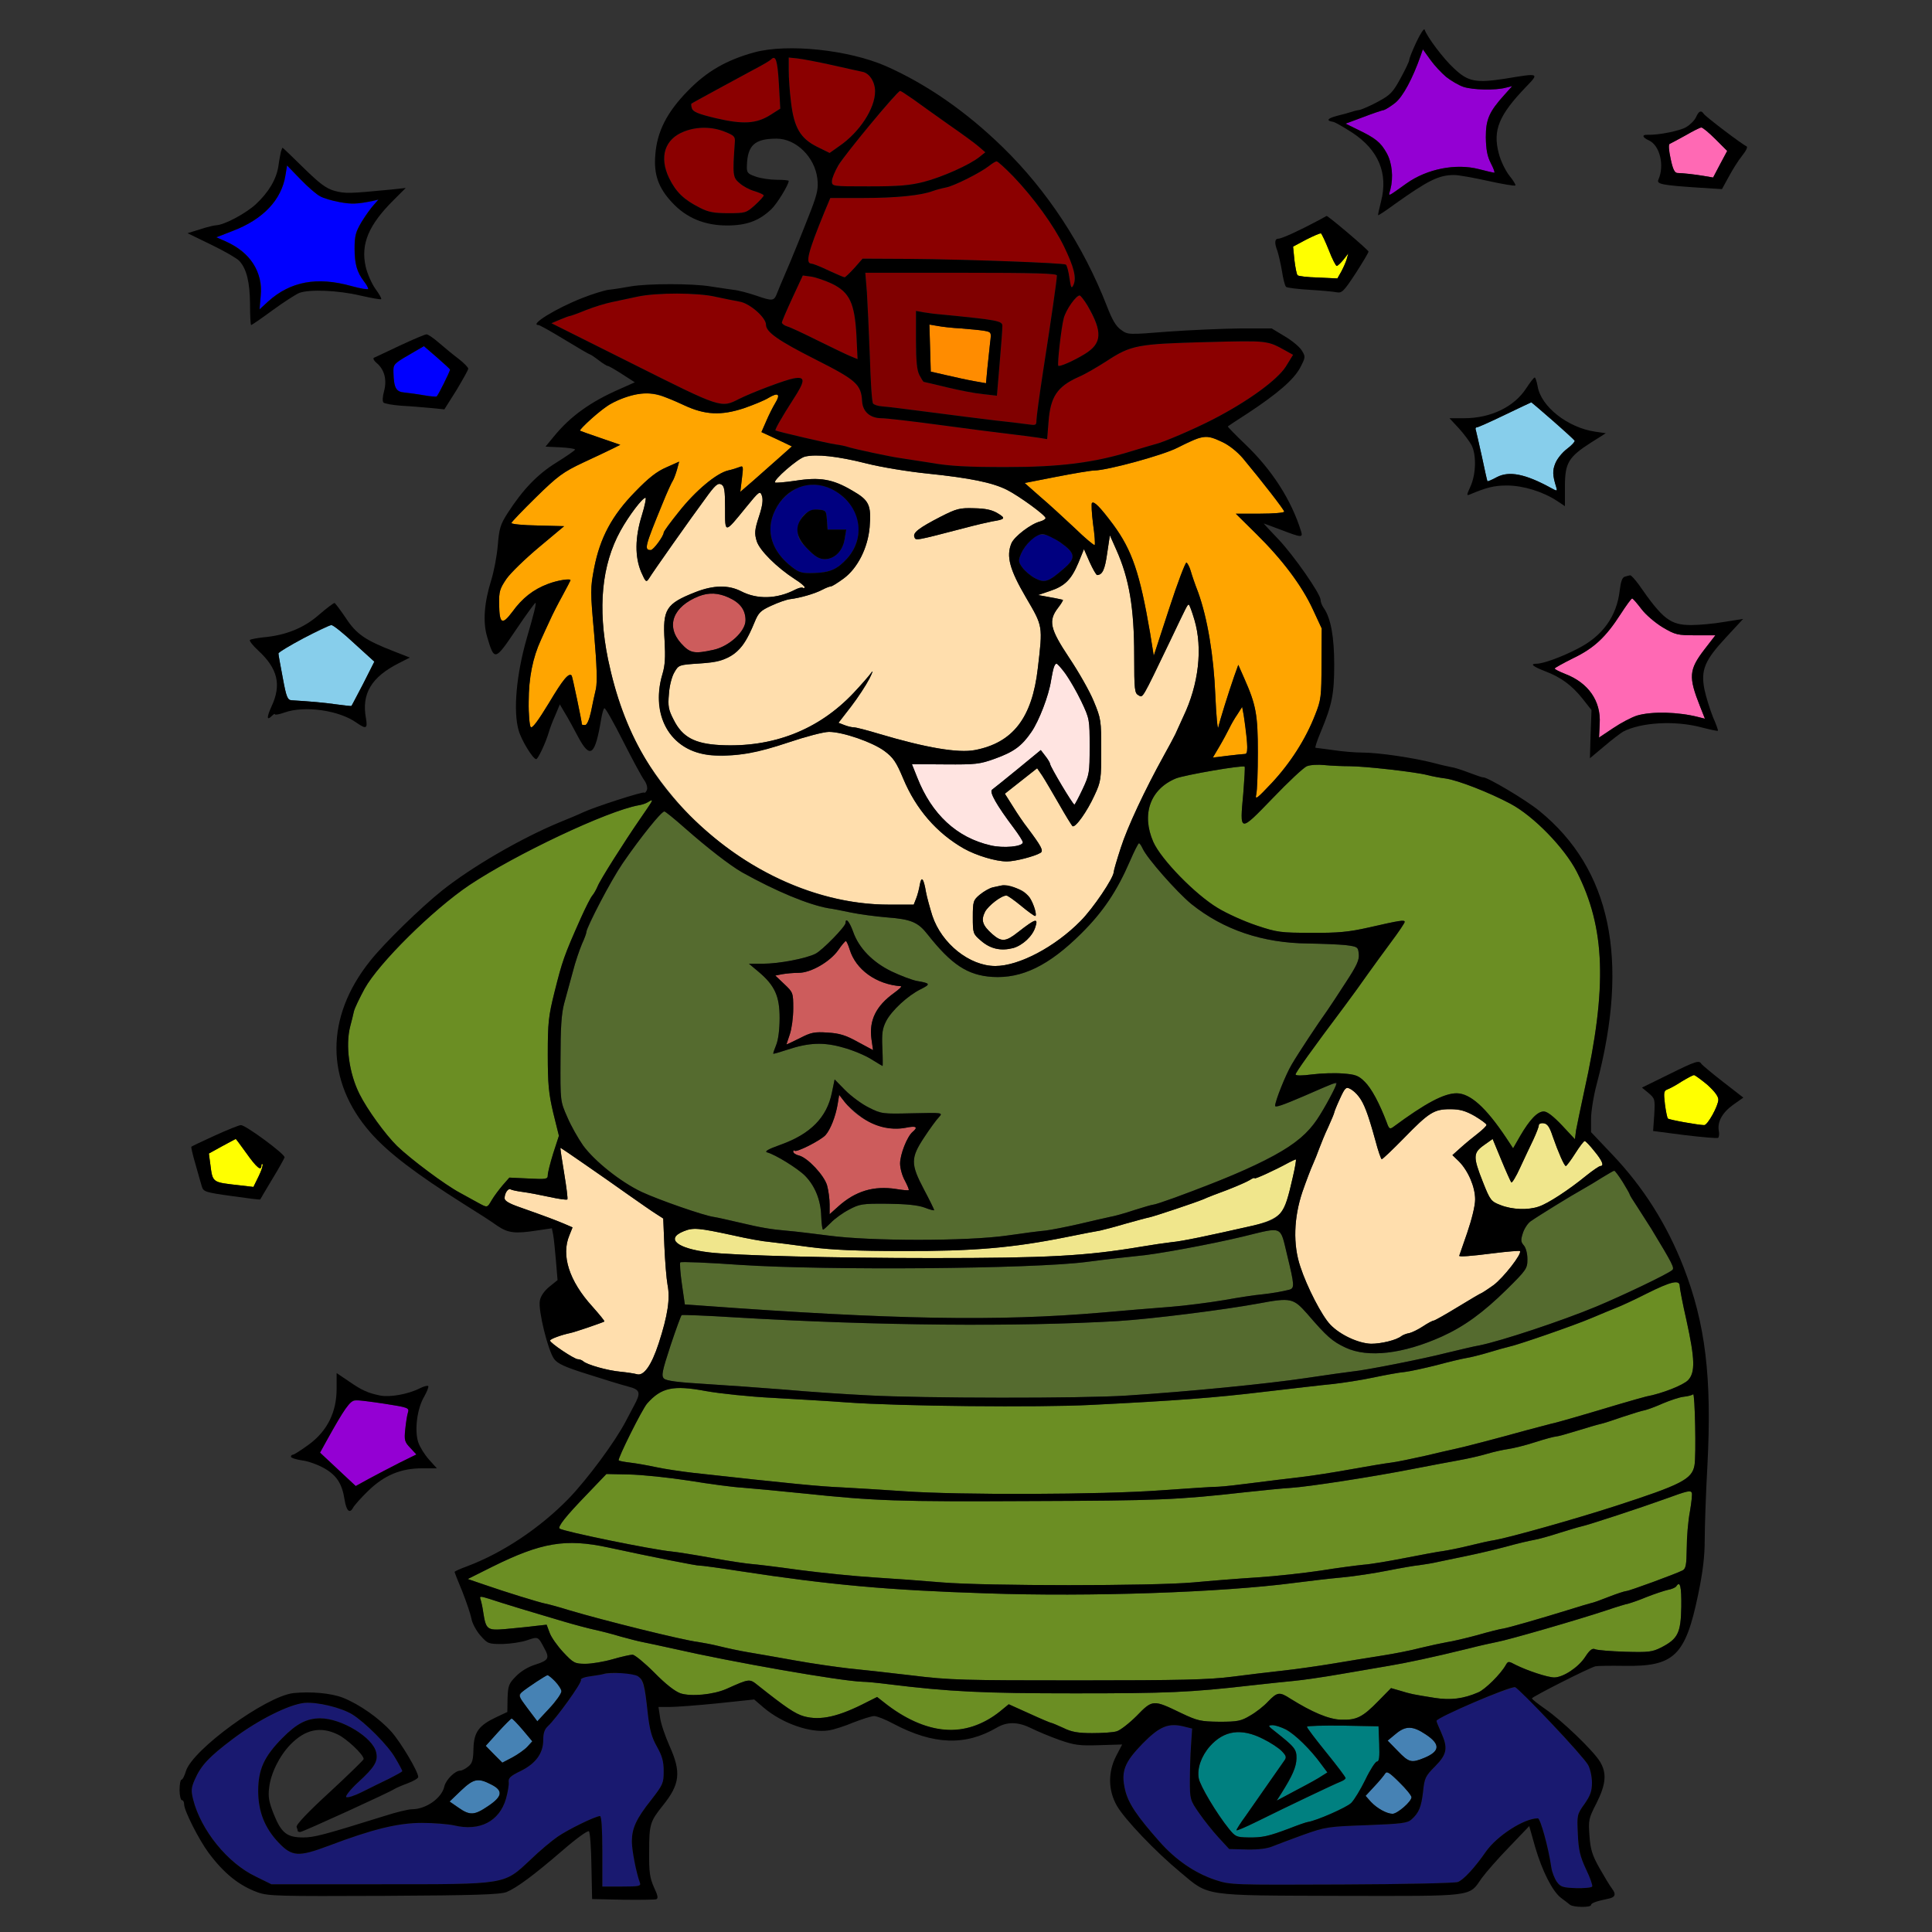<?xml version="1.0" encoding="utf-8"?>
<!-- Generator: Adobe Illustrator 21.0.0, SVG Export Plug-In . SVG Version: 6.00 Build 0)  -->
<svg version="1.1"
	 id="svg116" inkscape:version="0.92.2 5c3e80d, 2017-08-06" sodipodi:docname="47 #2075.svg" xmlns:cc="http://creativecommons.org/ns#" xmlns:dc="http://purl.org/dc/elements/1.1/" xmlns:inkscape="http://www.inkscape.org/namespaces/inkscape" xmlns:rdf="http://www.w3.org/1999/02/22-rdf-syntax-ns#" xmlns:sodipodi="http://sodipodi.sourceforge.net/DTD/sodipodi-0.dtd" xmlns:svg="http://www.w3.org/2000/svg"
	 xmlns="http://www.w3.org/2000/svg" xmlns:xlink="http://www.w3.org/1999/xlink" x="0px" y="0px" viewBox="0 0 850 850"
	 style="enable-background:new 0 0 850 850;" xml:space="preserve">
<rect x="0" y="0" width="850" height="850" fill="#333333" stroke="none"/>
<style type="text/css">
	.st0{fill:none;}
	.st1{fill:#9400D3;}
	.st2{fill:#8B0000;}
	.st3{fill:#800000;}
	.st4{fill:#FF8C00;}
	.st5{fill:#FFA500;}
	.st6{fill:#FFDEAD;}
	.st7{fill:#000080;}
	.st8{fill:#CD5C5C;}
	.st9{fill:#FFE4E1;}
	.st10{fill:#6B8E23;}
	.st11{fill:#556B2F;}
	.st12{fill:#F0E68C;}
	.st13{fill:#191970;}
	.st14{fill:#4682B4;}
	.st15{fill:#008080;}
	.st16{fill:#FF69B4;}
	.st17{fill:#0000FF;}
	.st18{fill:#FFFF00;}
	.st19{fill:#87CEEB;}
</style>
<sodipodi:namedview  bordercolor="#666666" borderopacity="1" gridtolerance="10" guidetolerance="10" id="namedview118" inkscape:current-layer="svg116" inkscape:cx="890.60006" inkscape:cy="823.78039" inkscape:pageopacity="0" inkscape:pageshadow="2" inkscape:window-height="978" inkscape:window-maximized="1" inkscape:window-width="1920" inkscape:window-x="0" inkscape:window-y="1" inkscape:zoom="0.41647059" objecttolerance="10" pagecolor="#ffffff" showgrid="false">
	</sodipodi:namedview>
<g id="g114" transform="translate(0,0) scale(1,1)">
	<path id="path4" class="st0" d="M0,0h425h425v425v425H425H0V425V0z M626.8,13.1c-0.4-1.4-6.8,10.9-6.8,13.3c0,0.6-1.7,4.2-3.8,8
		c-3.3,6.1-4.5,7.4-9.7,10.2c-3.3,1.8-7.1,3.5-8.5,3.8c-1.4,0.2-3.2,0.7-4,1c-0.8,0.3-3.5,1-5.9,1.6c-4.1,1.1-4.8,2.1-1.6,2.6
		c0.8,0.1,4.6,2.3,8.5,4.8c11.5,7.6,15.8,17.9,12.6,30.2c-0.8,3.2-1.4,5.9-1.3,6.1c0.2,0.1,3.4-2,7.2-4.8
		c20-14.3,21.7-14.7,41.2-10.3c6.3,1.4,11.7,2.3,12,2c0.3-0.2-0.9-2.2-2.7-4.4c-1.7-2.2-3.8-6.5-4.6-9.7c-2.7-10.2,0-16.8,12-29.3
		c5.9-6.1,5.9-6.1-9.1-3.6c-5.5,0.8-11.4,1.2-13.7,0.8c-4.7-0.8-12-7.1-17.6-15.4C629,17,627.1,13.9,626.8,13.1z M332,23
		c-12.4,3.4-21.1,8.4-29.5,17.1c-9.1,9.3-13.5,17.9-14.2,28.2c-0.7,8.5,1.4,14.4,7.4,20.8c6.3,6.8,14.3,10.1,24.2,10.1
		c8.5,0,14-2,19.4-7.1c2.4-2.2,7.7-10.8,7.7-12.5c0-0.3-2.4-0.5-5.2-0.5c-2.9,0-7.1-0.6-9.3-1.4c-3.7-1.3-4-1.7-3.9-4.9
		c0.3-8.9,3.4-11.8,13.1-11.8c8.5,0,16.8,8.1,17.9,17.6c0.5,4.1,0,6.5-2.6,13.4c-3.3,8.5-8.7,22-12,29.5c-1,2.2-2.3,5.5-3,7.2
		c-1.5,3.9-1.9,3.9-9.5,1.3c-3.3-1.1-7.7-2.3-9.9-2.5c-2.3-0.3-6.8-1-10.1-1.5c-7.8-1.3-27.4-1.3-35,0c-3.3,0.6-7.7,1.3-9.8,1.5
		c-2,0.3-7.2,1.9-11.5,3.6c-11.7,4.6-23.5,11.9-19.3,11.9c0.5,0,5.7,2.9,11.6,6.5c5.9,3.6,10.9,6.5,11.2,6.5c0.2,0,1.9,1.1,3.7,2.5
		s3.6,2.5,4,2.5c0.4,0,3.2,1.6,6.3,3.6l5.6,3.6l-6.5,2.9c-13.1,5.7-21.9,12.1-29.1,20.9l-3.7,4.5l6.5,0.3c3.6,0.2,6.5,0.6,6.5,1
		c-0.1,0.4-3.7,2.9-8.2,5.7c-8.4,5.2-14.7,11.8-21.5,22.3c-3.2,5-3.7,6.8-4.3,14.2c-0.4,4.7-1.7,11.5-2.9,15.3
		c-3.1,10-3.7,18.3-1.8,24.8c3.2,10.8,3.4,10.8,12.7-3c4.5-6.7,8.4-12,8.6-11.9c0.4,0.4-0.7,4.8-3.9,15.8c-4.5,15.7-6,31.9-3.5,40.4
		c1.2,4.3,6.3,12.6,7.7,12.6c0.8,0,4.2-7.2,5.6-12c0.4-1.4,1.6-4.7,2.8-7.3l2-4.8l2.3,3.9c1.3,2.1,3.8,6.7,5.7,10.3
		c5.4,10.1,7.5,8.4,10.2-7.8c0.4-2.4,1-4.5,1.4-4.7c0.4-0.3,4,6.1,8.1,14.2c4.1,8.1,8.3,15.9,9.4,17.4c1.1,1.5,1.6,3.4,1.2,4.4
		c-0.4,0.9-0.9,1.4-1.2,1.1c-0.6-0.5-21.5,6.2-26.9,8.7c-1.6,0.8-6.4,2.8-10.6,4.5c-16.8,7-38.2,19.4-51.4,29.9
		c-9.3,7.4-25.5,23.2-31.6,30.9c-19.9,24.8-19.8,52.9,0.1,75.6c7.8,8.9,20.1,18.2,41,31.4c5.8,3.6,12.5,7.9,14.8,9.6
		c4.8,3.2,7.7,3.6,17.9,2l6.1-0.9l0.6,3c0.3,1.7,0.8,6.8,1.2,11.4l0.7,8.4l-3.6,2.9c-2.3,1.9-3.9,4.2-4.2,6.2
		c-0.8,4.1,3.6,22,6.3,25.6c1.4,2,4.8,3.6,14.8,6.7c7.1,2.3,15,4.7,17.7,5.4c5.4,1.4,5.8,2.6,2.6,8.5c-1.2,2.2-2.8,5.3-3.7,7
		c-4.6,8.8-16.7,25.2-25.1,33.9c-12.6,12.9-28.9,23.8-44.6,29.7c-3,1.1-5.5,2.2-5.5,2.5c0,0.2,1.5,4.1,3.4,8.6
		c1.8,4.6,3.6,9.9,4,11.9c0.3,2,2.1,5.3,3.9,7.4c3.3,3.7,3.5,3.8,9.8,3.8c3.5-0.1,8.4-0.8,10.9-1.7c4.8-1.6,4.7-1.7,7.5,3.6
		c2.4,4.3,1.8,5.3-3.8,7.1c-3.3,1-6.6,3-8.7,5.2c-3.2,3.2-3.5,4.2-3.7,9.7l-0.1,6l-4.9,2.3c-7.6,3.6-9.8,6.5-10,13.8
		c-0.1,5-0.5,6.5-2.3,7.9c-1.2,1-2.8,1.8-3.5,1.8c-2.3,0-6.3,4-7,6.9c-1.1,5.2-8.1,10.1-14.3,10.1c-1.5,0-7,1.3-12.2,3
		c-26.6,8.3-30.8,9.4-35.6,9.4c-7.1,0-9.6-1.9-12.9-10.1c-2.2-5.5-2.6-7.8-2.1-11.7c0.7-6.4,4.5-14,9.3-19
		c6.6-6.8,13.3-8.2,20.9-4.5c4,1.9,11.4,8.9,11.4,10.8c0,0.4-6.8,7-15,14.6c-9.6,8.8-14.9,14.4-14.5,15.3c0.3,0.7,0.5,1.6,0.5,1.8
		c0,0.2,0.5,0.4,1.1,0.4c1.1,0,39.6-17.6,41.4-18.9c0.6-0.4,3.1-1.5,5.8-2.5c2.6-1,4.7-2.2,4.7-2.8c0-2.4-7.7-15.3-11.8-19.9
		c-5.4-6-14.1-12.1-21.4-15c-5.2-2-14.1-2.8-21.8-2c-12.2,1.5-44.3,24.9-47.2,34.3c-0.6,2.1-1.5,3.8-2,3.8c-0.4,0-0.8,2-0.8,4.5
		s0.5,4.5,1,4.5c0.6,0,1,0.8,1,1.8c0,2.8,6.5,15.6,10.8,21.4c6.8,9.1,13.4,14.4,21.7,17.4c4.6,1.6,9.1,1.7,55.5,1.5
		c40.5-0.2,51.2-0.6,53.9-1.7c4.5-1.9,11.6-7.1,24.5-18.2c6.1-5.3,11.2-9,11.7-8.5s1,7.4,1.1,15.3l0.3,14.5l13.4,0.3
		c7.4,0.1,14.1,0,14.8-0.2c1-0.4,0.7-1.7-1-5.3c-1.8-4.1-2.2-6.5-2.1-15.8c0-11.8,0.4-13.1,5.9-20c7.7-9.5,8.3-14.8,3-26.5
		c-1.9-4.3-3.8-9.8-4.1-12.4l-0.7-4.6h4.9c2.7,0,12.2-0.7,21.1-1.6l16.1-1.7l4.2,3.6c8.1,6.9,20.6,11.3,28.6,10
		c2.2-0.3,7.1-1.9,10.9-3.5c3.9-1.5,7.9-2.8,9.1-2.8c1.2,0,5,1.5,8.5,3.4c17.6,9.3,31.7,9.8,45.6,1.6c4.5-2.6,9.3-2.5,15.1,0.4
		c2.6,1.3,8.1,3.6,12.3,5.1c6.6,2.3,8.8,2.6,17.6,2.3l10-0.3l-2.6,5c-3.7,7.1-3.6,15.2,0.3,22c3.4,5.9,16.9,20.1,27.9,29.2
		c12.8,10.7,9.2,10.2,70.5,10.4c59.7,0.1,56.3,0.5,62.1-7.8c1.9-2.6,7.4-8.9,12.2-13.8l8.7-9.1l2.6,9.2c3.1,10.6,7.6,19.5,11.4,22.4
		c1.5,1.1,3.2,2.4,3.9,3c1.5,1.2,9.3,1.3,9.3,0.1c0-0.8,2.4-1.7,7.4-2.7c3.2-0.6,3.8-1.9,1.8-4.5c-1-1.3-3.5-5.5-5.6-9.2
		c-3.1-5.5-3.9-8.2-4.3-14c-0.5-6.9-0.4-7.6,3.1-14.4c4.2-8.4,4.6-13.2,1.5-18.3c-3-4.9-16.8-18.1-23.9-23c-3.3-2.3-6-4.4-6-4.8
		c0.1-0.7,24.9-13.3,27.9-14.1c0.9-0.2,6.6-0.3,12.6-0.2c22.1,0.4,27-4.4,32.6-31.3c2.1-10.1,2.9-16.9,2.9-24.1
		c0-5.5,0.5-20.4,1.2-33c2-38.7-0.9-62.2-10.5-87c-7.3-18.7-17.6-35.1-31.4-49.6l-9.3-9.8v-5.9c0-3.2,1.1-10.1,2.5-15.3
		c14.5-54.9,6.1-94.6-25.2-120.1c-5.8-4.8-23.2-15.1-24.8-14.8c-0.3,0.1-3.1-0.9-6.3-2.1c-3.1-1.2-6.6-2.3-7.7-2.4
		c-1.1-0.2-4.7-1-8-1.9c-8.6-2.2-24-4.5-31-4.5c-3.4,0-9.2-0.5-13-1.1c-3.9-0.5-7.3-1-7.7-1c-0.4,0,0.7-3.3,2.4-7.3
		c4.8-11.6,5.8-16.2,5.8-29.3c0-12.1-1.5-20.5-4.6-24.9c-0.8-1.1-1.4-2.7-1.4-3.6c0-2.6-11.9-19.7-18.7-26.8
		c-3.5-3.6-6.3-6.7-6.3-6.8c0,0,3.4,1.2,7.6,2.8c9.1,3.5,9.7,3.5,8.8,0.6c-4.2-13.6-12.7-26.9-24.4-38.1c-4.5-4.3-8-7.9-7.8-8
		c0.2-0.2,4.1-2.8,8.8-5.8c13.2-8.7,20.2-14.8,23-20c2.4-4.6,2.4-4.9,0.8-7.5c-0.9-1.6-4.3-4.4-7.5-6.3l-5.8-3.5h-14
		c-7.7,0.1-21.9,0.7-31.6,1.4c-17.6,1.4-17.7,1.4-20.7-0.8c-2.2-1.5-3.9-4.4-6.2-10.4c-13.7-35.3-37.3-66.4-67-87.9
		c-17.1-12.4-28.3-18-44.7-22.3C361.4,20.8,342.6,20.1,332,23z M746.2,51.5c-0.6,1.4-2.6,3.4-4.3,4.4c-2.8,1.7-12.4,3.6-17.1,3.4
		c-2.6-0.1-2.2,1.2,0.7,2.5c4.8,2.2,6.9,11.1,4.1,17.3c-0.8,1.9,1.6,2.4,18.4,3.5l9.6,0.6l2.9-5.3c1.6-3,4.2-7.2,5.9-9.3
		c1.9-2.4,2.7-4,1.9-4.3c-1.6-0.6-18-13-18.8-14.3C748.5,48.4,747.4,48.8,746.2,51.5z M124.3,65c-0.3,0-1.2,3.5-1.8,8
		c-0.9,5.9-4.3,11.6-10,16.9c-4.5,4.1-13.7,9-17.3,9.2c-0.9,0-4.2,0.8-7.2,1.8l-5.5,1.7l10.5,5.1c5.8,2.8,11.3,6,12.3,7.1
		c3.2,3.5,4.6,9.3,4.7,18.9c0,5.1,0.2,9.3,0.5,9.3c0.3,0,4.5-2.9,9.4-6.5c4.8-3.5,10.1-6.9,11.7-7.6c4.5-1.7,17-1.2,26.8,1.1
		c4.9,1.1,9.1,1.9,9.3,1.6c0.3-0.2-0.9-2.3-2.6-4.6c-1.6-2.3-3.5-6.6-4.2-9.6c-2.3-10.1,1.3-18.5,12.4-29.5l5.2-5.2l-6.5,0.7
		c-18.6,1.8-20,1.8-24.7,0.6c-3.9-1.1-6.5-3.1-13.8-10.2C128.6,69,124.5,65,124.3,65z M583.6,95c0,0.1-1.7,0.9-3.6,2
		c-8.2,4.4-16.1,8-17.5,8c-1.7,0-1.9,1.8-0.5,5.4c0.5,1.5,1.4,5.4,2,8.8c0.5,3.4,1.3,6.5,1.8,7c0.4,0.4,5.1,1,10.3,1.3
		c5.1,0.3,10.6,0.8,12,1.1c2.3,0.4,3.1-0.4,8.3-8.3c3.1-4.8,5.7-9.2,5.7-9.6c0-0.5-4.1-4.2-9.2-8.3C587.9,98.3,583.7,95,583.6,95z
		 M187.6,147.1c-0.6,0-5.8,2.2-11.6,4.9c-5.8,2.7-10.9,5.2-11.5,5.4c-0.5,0.3,0,1.3,1.2,2.3c3.4,2.8,4.6,7.3,3.3,12.3
		c-0.7,2.4-0.8,4.6-0.3,5.1s4,1.1,7.8,1.4c3.9,0.2,9.7,0.7,13,1l6,0.6l5.3-8.4c2.8-4.7,5.2-8.9,5.2-9.5c0-0.6-1.9-2.5-4.2-4.3
		c-2.4-1.8-6.3-5-8.7-7.1C190.7,148.7,188.2,147,187.6,147.1z M675.2,166.1c-0.4,0-2,2.1-3.7,4.7c-5.3,8.2-15.6,13.2-27.3,13.2h-6.5
		l4.1,4.4c2.2,2.4,4.7,5.8,5.6,7.4c2.2,4.3,2,12.7-0.4,18.1c-1.8,4-1.9,4.3-0.2,3.6c7.1-3,10.5-3.9,16.2-3.9
		c7.1,0,15.8,2.7,21.9,6.7l3.6,2.4v-8.6c0-10.4,1.5-13,11.5-19.4l6.5-4.1l-4.8-0.7c-12-1.8-23.7-11-25.2-19.9
		C676.1,167.8,675.5,166,675.2,166.1z M717.2,253.1c-3.5,0.6-4,1.3-4.6,6.7c-1.3,11.4-7.6,20.1-18.5,25.6c-7.1,3.7-15.2,6.6-18,6.6
		c-3.2,0-1.8,1.2,3.9,3.4c6.8,2.6,11.5,6.1,16.1,11.8l4.1,5.2l-0.4,10.6l-0.3,10.6l6.2-5.2c3.4-2.9,7.2-5.8,8.4-6.5
		c7.8-4.1,22.8-5,34.4-1.9c3.9,1,7.1,1.7,7.3,1.5c0.2-0.2-0.8-2.9-2.2-6.1c-1.3-3.3-3-8.7-3.7-12c-1.7-8.6,0-12.8,9.6-23.1l7.4-8
		l-8.2,1.3c-4.5,0.8-11.1,1.4-14.6,1.4c-9.2,0-12.5-2.5-23.1-17.8C719.3,254.9,717.7,253.1,717.2,253.1z M147.2,265.3
		c-0.4-0.1-3.5,2.3-6.9,5.2c-6.6,5.8-14.5,9-24.4,9.9c-2.7,0.3-5.4,0.8-5.9,1.1c-0.5,0.3,1.1,2.4,3.6,4.7
		c8.6,7.9,10.3,15.1,5.9,24.5c-2.3,5.1-2.2,6.6,0.3,4.1c0.7-0.7,1.2-0.9,1.2-0.5c0,0.3,1.9,0,4.1-0.8c8.9-3.2,24.2-1,31.8,4.5
		c4.2,2.9,4.9,2.6,4.1-2c-2-10.8,2.4-18.1,14.4-24.2l4.9-2.5l-6.9-2.7c-12.6-4.9-16.5-7.5-21.2-14.6
		C149.8,268.4,147.5,265.4,147.2,265.3z M734,472.8l-11.6,5.7l2.9,2.4c2.8,2.4,2.9,2.7,2.5,9.6l-0.5,7.1l13.9,1.8
		c7.6,0.9,14.2,1.5,14.7,1.2c0.4-0.3,0.6-1.7,0.3-3.1c-0.7-3.9,1.5-8,6.4-11.5l4.4-3.1l-8.9-6.9c-4.9-3.8-9.2-7.4-9.6-8
		C747.5,466.4,746.1,466.8,734,472.8z M106,495c-1.3,0-20.9,8.5-21.8,9.5c-0.2,0.2,0.6,3.6,1.8,7.7c1.1,4,2.4,8.4,2.8,9.8
		c0.7,2.3,1.5,2.6,13.1,4.2c6.9,1,12.5,1.7,12.6,1.5c0-0.1,2.4-4.1,5.2-8.8c2.9-4.7,5.3-9.1,5.5-9.7c0.2-0.6-3.7-4-8.7-7.6
		C111.6,498,106.9,495,106,495z M153.3,607.6l-5.2-3.5v6.9c0,10.3-4.1,18.6-12.3,24.6c-3.3,2.4-6.4,4.4-6.9,4.4s-0.9,0.4-0.9,0.9
		s2.2,1.2,4.8,1.6c2.7,0.3,7.1,1.9,9.9,3.5c5.4,3.1,7.8,6.7,8.9,13.8c0.8,4.9,2.2,6.3,3.7,3.6c0.5-1,3.5-4.4,6.7-7.5
		c7.1-6.9,14.4-9.9,23.7-9.9h6.5l-3.5-3.9c-1.9-2.1-4-5.5-4.7-7.6c-1.7-5.2-0.5-14.8,2.6-20c1.3-2.3,2.1-4.4,1.8-4.7
		c-0.3-0.3-1.9,0.1-3.7,1c-7.8,3.9-16.4,4.4-23.7,1.4C159.6,611.7,156.2,609.6,153.3,607.6z"/>
	<path id="path6" class="st1" d="M626,21.7l3.3,4.6c4,5.6,9.6,10.2,14.5,11.9c4.1,1.4,14.2,1.6,18.6,0.4l2.9-0.7l-3.4,3.8
		c-6.8,7.5-8.2,10.9-8.2,18.7c0.1,5.3,0.6,8.3,2.2,11.4c1.2,2.3,1.9,4.2,1.5,4.2c-0.3,0-3.4-0.7-6.8-1.6
		c-10.1-2.6-22.8-0.1-31.8,6.3c-8.7,6.2-8,6-7.1,2.7c1.4-5.4,0.8-11.8-1.7-16.2c-2.6-4.6-4.8-6.4-12.7-10.2l-5.3-2.6l7.8-2.9
		c4.2-1.6,8.3-3,9.1-3.1c0.7-0.2,3-1.6,5-3.2c3.3-2.7,7.5-10.4,11.1-20.6L626,21.7z"/>
	<path id="path8" class="st2" d="M342.7,37.2l0.6,10.6l-4.4,2.8c-6.2,3.9-12.1,4.2-24,1.4c-7.6-1.8-10-2.8-10.5-4.3
		c-0.3-1-0.4-2-0.2-2.1c0.4-0.4,19.9-10.9,28-15.3c3.3-1.7,6.5-3.6,7.1-4.2C341.3,24.1,342.1,26.6,342.7,37.2z"/>
	<path id="path10" class="st2" d="M347,25.3l3.8,0.4c2,0.2,8.9,1.5,15.2,2.9c6.3,1.4,12.4,2.8,13.5,3c3,0.6,5.5,4.4,5.5,8.6
		c0,7.5-6.8,18-15.9,24.2l-4.1,2.9l-5.5-2.7c-7.4-3.7-10.2-8.5-11.5-19.7c-0.6-4.6-1-10.9-1-14V25.3z"/>
	<path id="path12" class="st2" d="M396,40c0.4,0,3.1,1.8,6.1,3.9c3,2.2,9.9,7.1,15.4,11c5.5,3.8,11.4,8.1,13,9.5l3,2.6l-2.5,2
		c-4.3,3.5-16.4,8.9-24.5,11c-6.2,1.6-11.1,2-24.2,2c-16.2,0-16.3,0-16.3-2.3c0.1-3.7,4.9-10.8,17.4-25.6C390,46.3,395.6,40,396,40z
		"/>
	<path id="path14" class="st2" d="M319,58c4,1.6,4.5,2.1,4.3,4.6c-1,14.3-0.9,15.5,2,17.9c1.5,1.4,4.5,3,6.7,3.6
		c2.2,0.7,4,1.5,4,1.9s-1.8,2.4-3.9,4.3c-3.8,3.4-4.2,3.5-11.8,3.5c-6.2,0-8.8-0.5-12.4-2.4c-7-3.5-10.5-6.9-13.5-13
		c-4.5-9.3-2-17.3,6.7-20.6C306.8,55.6,313.4,55.7,319,58z"/>
	<path id="path16" class="st2" d="M438.5,71c0.5,0,3.8,3,7.3,6.6c16.9,17.7,29.7,40.6,26.5,47.7c-0.9,1.9-1.1,1.5-1.8-3
		c-0.4-2.9-1.1-5.6-1.6-5.9c-1.2-0.7-43.7-2.3-69.2-2.5l-20.2-0.1l-3.6,4.1c-2,2.2-4,4.1-4.3,4.1c-0.4,0-3.6-1.4-7.1-3
		c-3.5-1.7-6.9-3-7.4-3c-2.9,0-1.8-4.6,5.6-22.7l2.6-6.2h14.6c14.2,0,25.4-1.1,30.6-3.1c1.4-0.5,4-1.2,5.6-1.5
		c3.5-0.6,15.2-6.5,18.9-9.4C436.4,72,437.9,71,438.5,71z"/>
	<path id="path18" class="st3" d="M380.7,120h42.2c33,0,42.1,0.3,42.1,1.2c0,1.7-2.4,18.6-6.1,42.3c-1.6,10.4-2.9,20.1-2.9,21.4
		c0,2.2-0.3,2.3-3.7,1.8c-2.1-0.3-8.5-1.1-14.3-1.7c-5.8-0.7-18.6-2.3-28.5-3.6c-9.9-1.3-19.5-2.5-21.3-2.6
		c-1.8-0.1-3.7-0.7-4.1-1.3c-0.5-0.5-1.1-9.8-1.4-20.5c-0.4-10.7-1-23.4-1.3-28.3L380.7,120z M406.3,137.4l-3.3-0.6v12.6
		c0,9.4,0.4,13.5,1.5,15.6c0.9,1.7,1.7,3,1.9,3c0.2,0,4.8,1.1,10.2,2.4c5.4,1.3,12.6,2.7,15.9,3l6.1,0.7l1.2-14.3
		c0.7-7.9,1.2-15.2,1.2-16.4c0-2.2-2-2.6-26.5-5C411.8,138.2,408,137.7,406.3,137.4z"/>
	<path id="path20" class="st4" d="M408.9,142.8l3.6,0.6c2,0.4,6.6,0.9,10.3,1.1c3.7,0.3,8.2,0.7,10,1c3.4,0.6,3.4,0.6,2.8,5.3
		c-0.3,2.6-0.8,7.7-1.2,11.3l-0.6,6.5l-5.1-0.9c-2.9-0.5-8.3-1.7-12.2-2.6l-7-1.6l-0.3-10.4L408.9,142.8z"/>
	<path id="path22" class="st2" d="M353.2,121.2l3.7,0.5c2,0.3,6.1,1.7,9.1,3.1c7.8,3.8,10,8.5,10.8,22.7l0.5,10.5l-3.4-1.4
		c-1.9-0.8-8.3-3.9-14.4-6.9c-6-3-12-5.8-13.2-6.1c-1.3-0.4-2.3-1.2-2.3-1.7s2.1-5.4,4.6-10.8L353.2,121.2z"/>
	<path id="path24" class="st2" d="M315,130.6c3.6,0.8,8.3,1.7,10.4,2.1c4.4,0.7,11.6,7,11.6,10.1c0,3.3,5.3,7,21.9,15.4
		c17.8,9,20,10.9,20.4,18.4c0.3,4.6,3.6,7.4,8.6,7.4c2,0,13.3,1.3,25.1,2.9c11.8,1.6,25.8,3.4,31,4c5.2,0.6,11.1,1.4,13.1,1.7
		l3.6,0.6l0.6-7.5c0.8-11.1,3.8-15.6,13.1-19.8c2.7-1.1,8.2-4.3,12.4-7c10.8-7.1,13.7-7.6,43.8-8.4c27.7-0.7,26.8-0.8,35.6,4.1
		l2.7,1.5l-3.2,5.2c-3.8,5.9-16.5,15.2-32,23.2c-8.3,4.3-22.3,10.3-25.7,11c-0.8,0.2-5.1,1.5-9.5,2.8c-16.9,5.3-32,7.2-56,7.2
		c-16.4,0-24.7-0.4-32.5-1.8c-5.8-0.9-12.2-1.9-14.2-2.2c-3.8-0.5-20.3-4-22.9-4.9c-0.8-0.3-3.2-0.8-5.4-1.1
		c-3.1-0.4-24.9-5.5-26.3-6.1c-0.5-0.2,2.9-6.1,7.6-13.4c5.6-8.6,5.7-10.5,0.3-9.5c-3.8,0.7-18.3,6.2-23.9,9
		c-8,4.1-7.7,4.2-46.6-15.3l-36-18l3.8-1.6c2.1-0.9,4.1-1.6,4.4-1.6c0.3,0,3.4-1.1,6.8-2.5c3.5-1.4,8.7-3,11.6-3.6s8-1.7,11.3-2.4
		C288.8,128.7,307.1,128.7,315,130.6z"/>
	<path id="path26" class="st2" d="M475,130c1.1,0,5.8,8.1,7.5,13c2,5.7,0.5,9.2-5.3,12.8c-5.1,3.1-11.1,5.7-11.6,5.1
		c-0.5-0.7,1.3-16.8,2.4-20.9c0.6-2.2,2.2-5.3,3.6-7C473,131.4,474.5,130,475,130z"/>
	<path id="path28" class="st5" d="M301,178.3c9.2,4.3,16.3,4.6,26.3,1.3c4.3-1.5,9.2-3.5,10.9-4.6c4.2-2.5,5.3-1.6,2.9,2.3
		c-1.1,1.8-2.9,5.4-4,8l-2.1,4.8l6.7,3.1l6.7,3.2l-5.5,4.9c-3,2.7-8.1,7.2-11.3,10l-5.9,5.1l0.7-5.8c0.7-5.5,0.6-5.8-1.1-5.1
		c-1,0.4-3.2,1.1-5,1.5c-5.1,1.2-14.3,8.9-21.5,18c-3.8,4.7-6.8,8.8-6.8,9.3c0,1.5-4.5,7.7-5.7,7.7c-3,0-2.6-1.5,5.2-20.5
		c2-5,4.1-9.5,4.5-10c0.4-0.6,1.2-2.7,1.8-4.7l1-3.7l-5.6,2.5c-4.2,1.8-7.8,4.6-13.7,10.7c-10.3,10.5-15.5,20.3-18.1,33.6
		c-1.7,8.9-1.7,10.2,0,29c1.2,14,1.4,20.9,0.8,24.1c-0.6,2.5-1.6,7.1-2.2,10.2c-0.8,3.6-1.8,5.8-2.6,5.8c-0.8,0-1.4-0.1-1.4-0.3
		c0-1.3-4.2-21.2-4.5-21.5c-1.3-1.3-3.8,1.7-10,12.1c-4.7,7.7-7.3,11.3-8,10.6c-0.5-0.6-1-5.6-0.9-11.2c0-10.5,1.8-19.4,5.4-27.2
		c1-2.2,2.7-6,3.9-8.5c1.1-2.5,3.6-7.4,5.6-11c1.9-3.5,3.5-6.6,3.5-6.7c0-0.9-5.7,0-9.9,1.6c-6.4,2.4-11.3,6.2-15.7,12.3
		c-4.5,6-5.7,5.3-5.8-3.4c-0.1-5.6,0.3-6.8,3.2-11.1c1.8-2.6,8.3-8.9,14.4-14l11-9.2l-11.6-0.3c-6.4-0.1-11.6-0.6-11.6-1.1
		c0-0.4,4.9-5.5,10.8-11.3c9.6-9.4,11.9-11.1,20.8-15.3c5.4-2.5,11.3-5.3,13.1-6.2l3.2-1.6l-8.7-3c-4.8-1.6-8.8-3.1-9-3.2
		c-0.2-0.2,2-2.5,4.8-5.1c5.5-5.2,10.1-8,16.5-10C284.4,171.9,288.8,172.6,301,178.3z"/>
	<path id="path30" class="st5" d="M537.6,194.4c3.1,1.4,6.7,4.3,9.2,7.2c8.4,10.1,18.2,22.7,18.2,23.5c0,0.5-4.8,0.9-10.6,0.9h-10.7
		l8.9,8.8c11.6,11.4,20.2,22.9,25,33.3l3.9,8.4l-0.1,15.5c0,14.5-0.2,16-2.8,22.5c-4.2,10.8-10.9,21.2-19.1,30
		c-6.5,6.9-7.4,7.6-6.8,5c0.4-1.7,0.7-10,0.7-18.5c0-16.6-0.8-20.9-6-32.6l-2.6-5.9l-1.8,5c-2.6,7.5-6.4,19.7-7,22.5
		c-0.3,1.4-0.9-4.9-1.3-14c-0.7-17.6-3.5-34.2-7.6-45.5c-1.3-3.3-2.7-7.4-3.2-9.2c-0.5-1.8-1.4-3.5-1.9-3.8
		c-0.4-0.3-3.9,8.8-7.6,20.2l-6.8,20.8l-1.6-10c-4.5-26.3-7.9-36.4-16.3-47.8c-5.7-7.6-8.4-10.4-9.3-9.4c-0.3,0.3-0.1,4.5,0.5,9.2
		c0.7,4.8,1,9,0.7,9.3c-0.3,0.2-4.3-3.1-8.8-7.5c-4.6-4.3-11.4-10.6-15.2-13.8l-6.8-6l13.8-2.7c7.7-1.5,15.3-2.8,16.9-2.8
		c5.8-0.1,30.1-6.7,36.5-10c3.6-1.8,7.6-3.6,9-4.1C531,191.7,532.2,191.9,537.6,194.4z"/>
	<path id="path32" class="st6" d="M381.2,203.9c6.3,1.6,18.3,3.6,27.3,4.5c18.3,1.9,28.1,3.9,34.5,7.1c5.5,2.8,17,11.2,17,12.4
		c0,0.5-1,1.1-2.3,1.5c-4.1,1-11.4,6.6-12.7,9.6c-2.4,5.7-0.8,11.6,6.4,23.9c7.5,12.8,7.4,12.3,5.2,31.1c-2.5,21.9-11,32.8-27.7,36
		c-7.3,1.4-21.5-1-42-7.1c-5.3-1.6-10.3-2.9-11.2-2.9s-2.7-0.4-4.2-1l-2.6-1l5.5-7.1c3-3.9,6.6-9.4,8.1-12.3c1.4-2.8,1.8-4,0.8-2.6
		c-1,1.4-4.5,5.4-7.8,8.9c-15.4,16.3-35.5,24.1-58.7,22.9c-11.2-0.6-16.6-3.5-20.4-11.1c-2.3-4.4-2.6-6-2.1-11.4
		c0.2-3.5,1.3-7.7,2.4-9.5c1.9-3.3,2-3.3,11.1-3.9c7.8-0.5,9.8-1,13.8-3.5c4.7-2.9,6.8-6,10.4-14.7c1.7-4.2,2.7-5.1,7.3-7.2
		c3-1.4,6.7-2.7,8.3-2.9c4.3-0.5,10.9-2.4,14.1-4.1c1.5-0.8,3.3-1.5,3.8-1.5c0.6,0,3.1-1.6,5.7-3.5c6.1-4.5,10.6-13.4,11.4-22.5
		c0.8-9.9-0.2-11.9-7.7-16.2c-8.5-5-14.1-6-24.9-4.3c-4.7,0.7-8.7,1-9,0.8c-1.1-0.9,10-10.6,13.1-11.4
		C359.2,199.7,368.5,200.7,381.2,203.9z M428.5,223.6c-6.3-0.2-7.7,0.2-14.6,3.7c-9.7,5-12.4,7.1-11.6,9c0.6,1.6,0.2,1.7,21.7-3.9
		c5.2-1.4,10.9-2.7,12.5-3c5.8-0.9,6.1-1.4,2.4-3.6C436.4,224.3,433.6,223.7,428.5,223.6z"/>
	<path id="path34" class="st6" d="M317.3,213.1c1.4,0.8,1.7,2.4,1.7,10.6c0,11.2-0.3,11.2,9.3-0.6c5.7-7,6.1-7.3,6.9-5
		c0.6,1.7,0.3,4.4-1.3,9.2c-1.9,5.8-2,7.4-1,10.7c1.2,4.1,8.9,11.7,16.8,16.8c2.4,1.5,4.3,3.1,4.3,3.5c0,0.5-0.4,0.6-0.8,0.3
		c-0.5-0.3-1.9,0.1-3.3,0.8c-8.1,4.2-16.8,4.4-23.9,0.7c-5.5-2.8-12.1-2.7-20,0.4c-13,5.1-14.5,7.5-13.6,21.5
		c0.4,7.1,0.2,10.7-0.9,14.4c-3.1,10.2-1.5,20.9,4.2,27.5c9,10.6,25.2,11.4,51.3,2.7c7.4-2.5,15.4-4.6,17.7-4.6
		c6.1,0,19.1,4.5,24.4,8.4c3.9,2.9,5.2,4.8,8.3,12.2c5.6,13.4,14.7,23.9,26.6,30.7c5.5,3.1,14.1,5.7,19,5.7c3.7,0,12.4-2.3,14.8-3.8
		c1.4-0.9,0.4-2.8-5.9-11.2c-1.5-1.9-4.3-6-6.2-9.1l-3.6-5.7l7.1-5.6l7.1-5.6l2.2,3.2c1.2,1.8,4.5,7.5,7.4,12.5
		c2.9,5.1,5.6,9.5,6,9.8c1.3,0.7,6.4-6.5,9.6-13.5c2.9-6.2,3-7.2,3-20c0-13-0.1-13.8-3.3-21.5c-1.8-4.4-6.7-13-10.8-19.1
		c-8.5-12.8-9.3-16.3-4.8-22.1c1.4-1.8,2.3-3.4,2-3.4c-0.4-0.1-0.9-0.2-1.3-0.3c-0.5-0.1-2.8-0.6-5.2-1l-4.4-0.8l5.3-1.8
		c6.6-2.2,9.4-5.1,12.5-12.5l2.4-5.9l2.5,5.7c1.4,3.1,2.9,5.7,3.3,5.7c2.3-0.1,3.4-2.3,4.4-9.5l1.2-8l2.8,6.3
		c5.7,12.7,7.9,25.6,7.9,46.7c0,15.1,0.2,16.5,1.9,17.4c2,1.1,1.3,2.3,13.9-23.9c7.3-15.3,7.6-16,8.2-16c0.3,0,1.4,3,2.5,6.7
		c3.7,12.5,1.9,28.4-4.9,42.6c-1.3,2.9-2.9,6.3-3.5,7.7c-0.7,1.4-2.9,5.6-5.1,9.5c-8.3,15-16,31.4-18.9,40.5
		c-1.7,5.2-3.1,10-3.1,10.6c0,2.6-9.1,16.1-14.6,21.6c-11.2,11.4-27.1,19.8-37.5,19.8c-11.3,0-23.6-9.8-27.7-22.1
		c-1.1-3.5-2.4-8.2-2.8-10.4c-1-6-2-7.3-2.7-3.4c-0.3,1.9-1,4.6-1.6,6.1L402,398h-10.9c-34.1,0-70.6-18.2-94.9-47.3
		c-15.4-18.4-23.4-35.3-28.7-60.7c-4.6-22.6-2.8-41.5,5.5-56.5c3.6-6.5,9.6-14.5,11-14.5c0.4,0-0.3,3.5-1.6,7.7
		c-3.1,9.9-3.1,18.4-0.3,25c1.9,4.3,2.2,4.6,3.3,3c1.6-2.7,18.8-27.1,24.9-35.3C314.6,213.4,315.8,212.4,317.3,213.1z M440.5,389.6
		c-0.5,0.1-2.2,0.5-3.7,0.8c-1.4,0.3-4,1.8-5.7,3.2c-2.9,2.4-3.1,3-3.1,9.9c0,7.1,0.1,7.4,3.5,10.3c4.2,3.7,8.8,4.7,14.3,3.3
		c4.1-1.2,8.5-5.2,9.7-9.2c1.4-4.2,0.1-3.8-7.6,2.2c-5.4,4.3-7.3,4.4-11.3,0.9c-4.4-3.9-5.1-6.1-3.2-9.9c1.5-2.7,7.1-7.1,9.4-7.1
		c0.5,0,3.4,2,6.4,4.5c3,2.5,5.8,4.5,6.2,4.5c1,0-0.5-5.1-2.2-7.8c-0.8-1.3-2.4-2.8-3.6-3.4C447.2,390.5,441.9,389.2,440.5,389.6z"
		/>
	<path id="path36" class="st7" d="M373.5,221.2c5.9,7,5.7,17.1-0.7,24.4c-4.3,4.8-7.6,6.3-14.6,6.5c-5.3,0.2-6.6-0.2-9.6-2.5
		c-9.2-7-12-16.1-7.6-25.1c2.3-4.9,7.1-9.1,11.7-10.5C360.1,211.8,367.6,214.4,373.5,221.2z M360,224.2c-4.9-0.4-9,3.8-9,9.2
		c0,3.2,0.7,4.6,4.4,8.2c3.2,3.3,5.1,4.4,7.4,4.4c4.4,0,8-3.6,8.8-8.8l0.7-4.2h-4.1h-4.1l-0.3-4.3
		C363.5,224.7,363.4,224.5,360,224.2z"/>
	<path id="path38" class="st7" d="M466.6,238.7c6.6,4.7,6.9,6.8,1.4,11.5c-6.8,5.9-8.4,6.4-12.6,4.2c-2-1-4.5-3.2-5.6-4.7
		c-1.8-2.4-1.8-3.2-0.7-5.8c0.6-1.7,2.5-4.4,4.1-6C457.1,234,460,234.2,466.6,238.7z"/>
	<path id="path40" class="st8" d="M320.6,262.9c5.1,2.3,7.4,5.5,7.4,10c0,4.9-7.2,11.5-14.1,13c-8.6,1.9-10.3,1.5-14.3-2.9
		c-6.8-7.6-3.5-16.2,7.9-20.7C311.9,260.6,316,260.8,320.6,262.9z"/>
	<path id="path42" class="st9" d="M464.8,292c1.5,0.1,7.2,8.9,10.9,16.5c3.7,7.8,3.7,8.1,3.7,20c0,11.4-0.1,12.3-3.1,18.7
		c-1.8,3.8-3.4,6.8-3.6,6.8c-0.7,0-10.7-16.8-10.7-17.9c0-0.4-0.9-2-2.1-3.5l-2-2.6l-10.1,8.3c-5.5,4.5-10.6,8.6-11.3,9.1
		c-1.4,1,2,6.9,9.6,17c2.1,2.8,3.9,5.6,3.9,6.2c0,1.9-8.7,2.7-14.3,1.3c-14.8-3.4-25.8-13.7-32.1-29.7l-2.4-6l14.7,0.1
		c13.3,0.1,15.2-0.1,21.8-2.5c8.3-3,11.8-5.5,16.1-11.8c3.3-4.8,7.6-15.9,8.6-22.5c0.4-2.2,0.9-4.8,1.2-5.8
		C463.9,292.8,464.4,292,464.8,292z"/>
	<path id="path44" class="st5" d="M546.5,311l0.7,3.8c1.7,9.9,2,16.9,0.6,16.9c-0.7,0-4.2,0.4-7.7,0.8l-6.5,0.8l2.9-4.9
		c1.6-2.7,3.5-6.3,4.3-7.9c0.8-1.7,2.4-4.5,3.6-6.2L546.5,311z"/>
	<path id="path46" class="st10" d="M582.7,336.6c2.9,0.3,7.9,0.5,11,0.5c6.6,0,29,2.5,34.3,3.9c1.9,0.5,5.5,1.2,8,1.5
		c5.5,0.8,19.1,6.1,28.5,11.1c10.2,5.4,23.8,19.4,29.2,29.9c12.6,24.7,13.5,50.7,3.3,96.5c-1.6,7.4-3.2,15.2-3.6,17.3l-0.5,3.9
		l-5.7-6.1c-3.8-4-6.5-6.1-8-6.1c-2.8,0-6.2,3.6-10.4,10.8l-3.1,5.4l-3.1-4.7c-8.9-13.3-15.7-19.4-21.7-19.5
		c-5.6,0-13.7,4.3-27.9,14.8c-1.5,1.1-1.9,0.9-2.9-2c-3.2-8.4-6.7-15-9.7-17.9c-2.7-2.7-4.1-3.2-9.6-3.6c-3.4-0.3-9.6-0.1-13.5,0.4
		c-4.5,0.6-7.3,0.6-7.3,0c0-0.8,6.8-10.4,21.6-30.1c3.3-4.4,7.9-10.8,10.2-14.1c2.4-3.3,6.9-9.6,10.2-14c3.3-4.4,6-8.4,6-8.9
		c0-1-2-0.7-16,2.5c-8.5,1.9-13.2,2.4-25,2.3c-13.6,0-15.1-0.2-24.1-3.2c-5.4-1.8-13-5.2-17.1-7.7c-9.9-5.9-25-21.4-28.4-29.1
		c-5.3-12.1-1.4-23.2,9.9-27.9c3.6-1.5,29.6-6,30.3-5.2c0.2,0.2-0.1,5.4-0.6,11.7c-1.6,17.4-1.8,17.4,12.9,2.2
		c6.9-7.2,13.7-13.6,15.1-14.1C576.4,336.5,579.9,336.3,582.7,336.6z"/>
	<path id="path48" class="st10" d="M281.6,360.3c-6.7,9.7-17.7,27-18.7,29.7c-0.6,1.4-1.6,3.2-2.3,4c-0.7,0.8-3,5.3-5.1,10
		c-7.4,16.6-8.1,18.8-11.5,32.3c-2.7,10.8-3,13.7-3,27.6c0,13.1,0.4,17.2,2.4,25.7l2.5,10.1l-2.5,7.7c-1.3,4.2-2.4,8.5-2.4,9.6
		c0,1.8-0.6,1.9-8.4,1.5l-8.5-0.4l-2.9,3.3c-1.6,1.9-3.8,4.8-4.8,6.5c-2.1,3.6-1.9,3.5-6,1.3c-1.7-0.9-5.3-2.9-8-4.4
		c-6.6-3.5-21.8-14.9-27.7-20.6c-5.1-5-13.1-16-16.5-22.8c-4.6-9.1-6.3-21.5-4.1-29.9c0.6-2.2,1.3-5.1,1.6-6.5s2.5-5.9,4.7-10
		c6.2-11.2,29.9-34.7,46.1-45.6c20.4-13.6,60.6-32.6,74.4-35.1c1.4-0.2,3.2-0.8,4-1.3C287.8,351.3,287.8,351.4,281.6,360.3z"/>
	<path id="path50" class="st11" d="M292.3,357c0.4,0,4.5,3.3,9,7.3c10,8.8,19.8,16.4,25.2,19.5c14.9,8.3,29,14.2,38,15.8
		c1.7,0.2,6.2,1.1,10,1.9c3.9,0.8,10.8,1.7,15.5,2.1c10.8,0.8,13.9,2.1,18.1,7.5c10.5,13.3,17.6,18,28.5,18.7c13,0.8,24.9-5,39-19
		c9.7-9.6,15.8-18.7,21.6-32.1c1.8-4.2,3.6-7.7,3.9-7.7c0.3,0,1,1,1.6,2.3c2,4.4,15.1,19.2,21.4,24.4c14.2,11.4,31.4,17.2,51.4,17.4
		c6.1,0.1,13.5,0.4,16.5,0.7c5.3,0.7,5.5,0.8,5.8,3.9c0.3,2.6-0.9,5.2-5.7,12.5c-3.3,5.1-6.9,10.6-8.1,12.3
		c-4.1,5.7-12.9,19-15.8,24c-2.5,4.2-7.2,15.9-7.2,18c0,0.9,3.4-0.3,12.5-4.2c17-7.4,15.7-7.4,12-0.1c-4.4,8.8-9.5,15.7-14.8,19.8
		c-5.5,4.5-22,12.7-36.2,18.2c-14.3,5.6-26,9.8-27.1,9.8c-0.5,0-4.3,1.1-8.4,2.4c-4.1,1.4-8.9,2.7-10.7,3c-1.7,0.4-7.8,1.7-13.5,3.1
		c-5.7,1.3-12.3,2.6-14.8,2.9c-2.5,0.2-10.1,1.2-17,2.2c-17.5,2.5-60.1,2.5-78.5,0c-7.1-0.9-15.2-1.9-18-2.1
		c-7.2-0.6-11.9-1.4-21.5-3.7c-4.7-1.1-9.6-2.2-11-2.4c-4.4-0.6-24.2-7.5-31.7-11c-9.3-4.4-20.8-13.6-25.8-20.5
		c-2.1-3-5.3-8.6-6.9-12.4c-3.1-7-3.1-7-3-25.5c0-13.7,0.4-20,1.6-24.5c0.9-3.3,2.6-9.6,3.8-13.9c1.1-4.4,3-9.8,4-12.2
		c1.1-2.4,2-4.8,2-5.4s2.6-6.2,5.7-12.3c6.7-13.3,13.8-23.9,24.3-36.5C289.9,358.9,291.9,357,292.3,357z M372,406.1
		c0,1.5-10.1,11.9-13.2,13.5c-4.1,2.1-16.1,4.4-23.1,4.4h-6.2l4.3,3.6c7.1,6,9.2,10.7,9.2,20.3c0,5-0.6,9.6-1.5,11.8
		c-0.8,2-1.4,3.7-1.3,3.9c0.2,0.1,3-0.7,6.3-1.8c9.3-3.1,15.9-3.4,24.5-0.9c4.1,1.1,9.6,3.4,12.3,5.1c2.6,1.6,4.9,3,5,3
		s0.1-3.5-0.1-7.9c-0.3-6.4,0-8.6,1.7-11.9c2.4-4.6,9.5-11.2,15.2-14c4.4-2.2,4.3-2.6-1.6-3.6c-2.2-0.4-7.2-2.3-11.2-4.2
		c-8.3-4-14.5-10.3-17-17.6C373.7,405.4,372,403.5,372,406.1z M371.9,479.7l-4.7-4.8l-1.2,5.8c-2.2,10.9-9.4,18.2-22.5,22.9
		c-5.6,2-7.3,3-6,3.4c3.5,0.9,13.4,7,16.7,10.3c4.3,4.4,6.9,10.6,7.1,17.7c0.1,3.3,0.5,6,0.8,6c0.3,0,1.8-1.4,3.5-3.1
		c1.6-1.7,5.2-4.3,7.9-5.7c4.7-2.5,5.8-2.7,17-2.6c8.3,0.1,13.3,0.6,16.3,1.7c2.3,0.9,4.2,1.4,4.2,1.1c0-0.3-2-4.4-4.5-9.1
		c-5.9-11.2-5.9-13.8,0.1-22.9c2.5-3.8,5.4-7.8,6.5-8.9c1.8-2,1.7-2-11.7-1.7c-13,0.3-13.6,0.3-19.1-2.5
		C379.2,485.8,374.5,482.3,371.9,479.7z"/>
	<path id="path52" class="st8" d="M372.1,414c0.3,0,1.1,1.7,1.7,3.7c2.7,8.9,11.7,15.4,22.6,16.2c0.5,0.1-0.9,1.4-3.1,3
		c-7.9,5.7-11,12-9.9,20.2l0.7,4.9l-6.7-3.6c-5.2-2.9-8-3.8-13.2-4.1c-5.9-0.4-7.4-0.1-12.4,2.5c-3.2,1.6-5.8,2.8-5.8,2.7
		s0.7-2.2,1.5-4.5c0.8-2.3,1.5-7.4,1.5-11.3c0-6.9-0.1-7.1-3.9-10.7l-4-3.8l3.1-0.6c1.7-0.3,4.9-0.6,7.2-0.6c5.4,0,13.8-4.9,17.4-10
		C370.3,415.8,371.8,414.1,372.1,414z"/>
	<path id="path54" class="st8" d="M369.2,481.7l2.4,3.1c6.7,8.5,17.5,13.1,26.7,11.4c4.8-1,5.8-0.4,3.2,1.8c-2.4,2-5.5,9.9-5.5,13.9
		c0,2,0.9,5.4,2.1,7.5c1.1,2.1,1.9,4,1.7,4.2c-0.2,0.2-2.7,0-5.6-0.5c-9.8-1.5-17.8,0.9-25.3,7.6l-3.9,3.5v-4.3
		c0-2.4-0.5-6.1-1.1-8.3c-1.2-4.4-8.5-12.2-12.3-13.2c-1.4-0.3-2.6-1.1-2.6-1.7c0-0.6,0.3-0.8,0.6-0.4c0.9,0.8,11.5-4.6,13.6-6.9
		c2.2-2.5,4.4-8.2,5.3-13.4L369.2,481.7z"/>
	<path id="path56" class="st6" d="M593.9,479c4.6,2.4,7,7.3,11.2,22.7c1.2,4.6,2.5,8.3,2.8,8.3c0.4,0,4.7-4.1,9.7-9.2
		c11.1-11.4,13.3-12.8,20.4-12.8c4.3,0,6.7,0.7,10.8,3c2.8,1.7,5.2,3.4,5.2,3.9s-1.7,2.1-3.7,3.7c-2.1,1.6-5.5,4.4-7.5,6.2l-3.8,3.4
		l2.9,2.8c4.1,4.2,7.1,11.2,7.1,16.7c0,2.9-1.5,8.8-3.5,14.7c-1.9,5.5-3.5,10-3.5,10.1c0,0.5,4.8,0.2,14.9-1.1
		c6.3-0.8,11.6-1.2,11.8-1c1.1,1.1-7.3,11.8-11.6,15c-2.8,2-5.3,3.6-5.5,3.6c-0.2,0-4.8,2.7-10.2,6c-5.4,3.3-10.2,6-10.6,6
		c-0.5,0-2.6,1.1-4.7,2.5c-2.1,1.4-4.8,2.7-6,3c-1.3,0.2-2.8,0.8-3.5,1.3c-2.2,1.8-8.9,3.4-13.4,3.4c-5.6-0.2-13.6-3.9-17.9-8.4
		c-3.7-3.8-10.3-16.6-13.2-25.5c-3.3-9.7-2.9-21.6,0.9-32.9c1.7-4.9,3.8-10.4,4.6-12.1c0.8-1.8,2.1-5,2.8-7c0.8-2.1,2.5-6.4,4-9.5
		c1.4-3.1,2.6-6,2.6-6.3c0-0.3,1.1-3.1,2.5-6.1C591.7,478.6,592.2,478.1,593.9,479z"/>
	<path id="path58" class="st12" d="M679.2,494.2c1.6,0.2,2.6,1.7,3.9,5.7c2.4,6.9,5.1,13.1,5.8,13.1c0.3,0,2.2-2.5,4.1-5.5
		c1.9-3,3.8-5.5,4.2-5.5c0.4,0,2.3,2,4.2,4.4c3.5,4.2,4.5,6.6,2.7,6.6c-0.5,0-3.3,1.9-6.3,4.3c-7.7,6.3-16.8,12.2-20.7,13.5
		c-4.8,1.7-11.8,1.4-16.9-0.6c-4.2-1.6-4.6-2.1-7.8-10.2c-4.4-11.1-4.3-12.8,0.5-16.2l3.8-2.7l3.8,9.2c2.1,5.1,4.1,9.5,4.4,9.9
		c0.3,0.4,2.1-2.5,3.9-6.5c1.9-4,4.4-9.5,5.8-12.3c1.3-2.8,2.4-5.6,2.4-6.3C677,494.4,678,494,679.2,494.2z"/>
	<path id="path60" class="st6" d="M246.6,505c0.3,0,15.3,10.4,29.9,20.7c5,3.5,10.4,7.3,12.2,8.4l3.1,2l0.5,12.2
		c0.3,6.7,0.9,14.3,1.4,17c1.2,6,0.1,13.4-3.9,25.7c-3.2,9.8-6.6,14.5-9.6,13.6c-1-0.3-4.2-0.8-7.2-1.1c-5.7-0.5-14.8-3.1-16.4-4.6
		c-0.6-0.5-1.6-0.9-2.4-0.9c-1.5,0-12.2-7.1-12.2-8.2c0-0.7,5-2.5,8.8-3.3c2.1-0.4,14.3-4.6,15.1-5.1c0.2-0.2-2.2-3.1-5.3-6.6
		c-10.2-11.2-13.8-22.5-10.1-31.3l1.4-3.5l-3.7-1.6c-3.6-1.5-6.6-2.7-19.9-7.4c-4.3-1.5-6.3-2.7-6.3-3.8c0-2.3,1.6-4.6,2.7-3.9
		c0.5,0.3,2.9,0.8,5.2,1.1c2.4,0.3,7.7,1.3,11.8,2.2c4.1,0.9,7.6,1.4,7.9,1.1c0.3-0.2-0.4-5.5-1.4-11.6
		C247.2,510,246.4,505,246.6,505z"/>
	<path id="path62" class="st12" d="M570.1,510.1c0.6-0.1-2.7,14.8-4.5,19.9c-1.6,4.6-5.7,7.2-14.7,9.3c-19.4,4.4-30.8,6.8-35.4,7.2
		c-2.7,0.3-8.8,1.2-13.5,2c-24.3,4.1-41.2,5-92,5c-42.4,0-86.4-1.1-98-2.5c-14.1-1.7-19.4-6-11.2-9.3c4.2-1.7,6.4-1.5,21.7,1.8
		c6.1,1.4,13.3,2.7,16.1,2.9c2.7,0.3,10.8,1.3,18,2.3c9.5,1.2,20.3,1.7,40.9,1.7c30.6,0.1,48.1-1.4,71.5-6.1
		c6.9-1.4,13.6-2.7,15-2.9c1.4-0.3,6.4-1.6,11.1-3c4.7-1.3,9.4-2.6,10.5-2.8c2.7-0.6,20.3-6.5,23.9-8c1.7-0.8,6.4-2.6,10.5-4.1
		c4.1-1.6,8.5-3.5,9.8-4.3c1.2-0.8,2.2-1.2,2.2-0.8c0,0.5,9-3.6,15-6.9C568.4,510.8,569.8,510.1,570.1,510.1z"/>
	<path id="path64" class="st11" d="M710.2,515.1c0.6-0.1,6.8,9.4,6.8,10.4c0,0.3,1.5,2.7,3.3,5.4c1.7,2.6,4.5,7,6.2,9.7
		c9.5,15.7,10.3,17.3,9.2,18.2c-2.3,1.9-21.6,11.1-33.3,16c-15.4,6.4-41.7,15.1-51.4,17.1c-2.5,0.4-9,2-14.5,3.3
		c-11,2.8-36,7.7-41.5,8.2c-1.9,0.2-11.1,1.5-20.5,2.9c-17.4,2.6-52.3,6-78.9,7.7c-19.6,1.3-90.1,1.2-113.6-0.1
		c-10.2-0.5-26.6-1.6-36.5-2.5c-9.9-0.8-25.6-1.9-35-2.5c-12.1-0.7-17.4-1.4-18.4-2.4c-1.2-1.2-0.8-3.2,2.9-14.5
		c2.4-7.2,4.6-13.2,4.9-13.4c0.3-0.2,11,0.2,23.6,1c62.4,3.7,124.3,4.2,168.5,1.6c14.5-0.9,46.4-4.9,61.6-7.7
		c14.4-2.7,15.4-2.4,21.6,4.6c8.5,9.9,11,12.1,16.8,14.8c9.8,4.6,25.3,2.8,42.4-4.9c9.9-4.5,18.1-10.5,28.4-20.6
		c8.8-8.7,9.2-9.3,9.2-13.4c0-2.6-0.7-5.1-1.6-6.1c-1.3-1.5-1.4-2.3-0.4-5.4c0.6-1.9,2.1-4.2,3.3-5.1c3.7-2.6,18-11.4,22.7-14
		c2.5-1.4,6.5-3.8,9-5.4C707.5,516.5,709.8,515.1,710.2,515.1z"/>
	<path id="path66" class="st11" d="M566.3,552.2c3.2,13.2,3.3,14.5,1,15.2c-3.1,0.8-7.6,1.6-12.3,2.1c-2.5,0.2-9.9,1.3-16.5,2.5
		c-6.6,1.1-17.4,2.5-24,3c-6.6,0.5-20.1,1.6-30,2.5c-45.5,3.9-91.6,3.1-176.1-3.1l-7.1-0.5l-1.3-9c-0.7-4.9-1-9.2-0.7-9.5
		c0.3-0.4,12.2,0.1,26.4,1.1c38.3,2.5,128.4,1.8,152.3-1.3c9.1-1.2,19.1-2.3,22.2-2.6c8-0.6,33.2-5.3,46.8-8.6
		C564.7,539.7,563.1,539,566.3,552.2z"/>
	<path id="path68" class="st10" d="M739,565.8c0,0.9,1.3,7.8,3,15.2c3.7,16.9,3.9,22.8,0.7,26.2c-2.1,2.2-11.4,5.9-18.4,7.2
		c-1.2,0.3-6.6,1.8-12,3.4c-16,4.8-27.7,8.2-29.9,8.6c-1.2,0.3-6.2,1.6-11,2.9c-11.8,3.3-28.3,7.6-31.4,8.2c-1.4,0.3-7.2,1.6-13,3
		c-5.8,1.3-12.5,2.7-15,3c-2.5,0.3-10.3,1.6-17.5,2.9c-7.1,1.3-17.3,2.9-22.5,3.5c-5.2,0.6-14.4,1.7-20.5,2.5
		c-6,0.8-13,1.6-15.5,1.7c-2.5,0-13.9,0.8-25.5,1.6c-25.6,1.9-88.7,2.1-112.5,0.4c-9.1-0.6-21.4-1.4-27.5-1.7
		c-9.6-0.4-22.2-1.6-65.5-6.4c-5.2-0.6-12.6-1.7-16.3-2.5s-8.8-1.7-11.4-2c-2.5-0.3-4.8-0.7-5.1-1c-0.6-0.6,10.3-22.5,12.5-25
		c6.2-7,11.4-8.2,25.8-5.5c6.1,1.1,19.3,2.5,29.5,3c10.2,0.6,24.8,1.4,32.5,2c23.5,1.7,84.2,2.3,107.6,1.1
		c37.8-1.9,53.9-3.1,76.4-5.8c12.1-1.4,25.6-3,30-3.4c4.4-0.5,12.3-1.7,17.5-2.8c5.2-1.1,11.6-2.3,14.1-2.5c2.5-0.3,8.8-1.7,14-3
		c5.2-1.4,11-2.8,12.9-3.1c1.9-0.3,6.4-1.4,10-2.5s7.6-2.2,8.9-2.5c3.6-0.7,28.8-9.4,36.5-12.7c3.9-1.7,8.7-3.6,10.6-4.4
		c1.9-0.7,8-3.5,13.5-6.3C735.3,563.7,739,562.9,739,565.8z"/>
	<path id="path70" class="st10" d="M745.5,644.7c-1.1,6.1-5.8,8.5-34.5,17.8c-18.2,5.9-46.7,13.9-53.5,15.1c-1.6,0.2-6.6,1.3-11,2.4
		c-4.4,1.1-9.6,2.1-11.6,2.4c-1.9,0.2-9.3,1.6-16.5,3c-7.1,1.4-15.4,2.8-18.4,3c-3,0.3-11.6,1.4-19,2.6c-7.4,1.1-20,2.5-28,3
		c-8,0.5-20.6,1.5-28,2.2c-18,1.6-91,1.6-110.5,0c-8.2-0.7-21.7-1.7-30-2.2c-8.2-0.5-23.1-2-33-3.3c-9.9-1.4-19.3-2.5-20.9-2.6
		c-1.7-0.1-9.3-1.2-17-2.6c-7.8-1.4-15.9-2.7-18.1-2.9c-8.6-0.8-48.1-8.9-49.3-10.1c-0.9-0.8,2.7-5.4,11.7-14.7l8.9-9.3l9.8,0.2
		c5.5,0.1,17.3,1.3,26.4,2.7c9.1,1.5,19.7,2.9,23.5,3.1c3.9,0.3,15.8,1.4,26.5,2.5c32.6,3.4,41.4,3.7,101,3.4
		c55.4-0.2,63.8-0.5,94-3.9c7.4-0.8,16.4-1.7,19.9-1.9c7.9-0.5,36.3-4.9,53.6-8.3c7.2-1.4,16.2-3.1,20.1-3.8c4-0.7,9.7-2,12.7-2.9
		c3-0.9,7.2-1.8,9.3-2.1c2.2-0.3,7.5-1.6,11.8-3c4.3-1.4,8.5-2.5,9.2-2.5c0.7,0,5-1.2,9.5-2.6c4.5-1.4,9-2.7,10-2.9
		c1.1-0.2,5.4-1.6,9.7-3.1c4.2-1.4,8.7-2.8,10-3c1.2-0.3,4.8-1.6,7.9-3c3.1-1.3,7.2-2.7,9.1-2.9c1.9-0.2,3.8-0.7,4.1-1.1
		C745.7,612.6,746.3,640.6,745.5,644.7z"/>
	<path id="path72" class="st10" d="M744.3,656.7c0.3,0.5-0.1,4.2-0.8,8.3c-0.8,4.1-1.4,11.4-1.4,16.2c-0.1,7.3-0.4,8.9-1.8,9.7
		c-2.9,1.5-23.6,9.1-24.8,9.1c-0.6,0-4,1.1-7.6,2.5c-3.5,1.4-7.1,2.7-7.9,2.8c-0.8,0.2-5.3,1.5-10,3c-12.6,3.9-26.2,7.8-28.6,8.2
		c-1.1,0.1-6.3,1.4-11.5,2.9c-5.2,1.4-11.2,2.8-13.4,3.1c-2.2,0.4-7.4,1.5-11.5,2.5c-4.1,1.1-11.8,2.6-17,3.4
		c-5.2,0.8-14.9,2.4-21.5,3.5c-6.6,1.1-16.5,2.5-22,3.1c-5.5,0.6-15.6,1.8-22.5,2.7c-10.1,1.3-22.9,1.6-67.5,1.6
		c-50.7,0-56.5-0.1-73.5-2.2c-10.2-1.2-22.7-2.6-27.9-3.1c-5.2-0.6-15.8-2.1-23.5-3.5c-7.8-1.4-17-3-20.6-3.6
		c-3.6-0.6-9.2-1.8-12.4-2.6c-3.2-0.8-7.5-1.6-9.5-1.9c-6.7-0.8-41.4-9.4-56.8-14c-4.5-1.4-9.3-2.7-10.5-2.9
		c-2.9-0.6-17.2-5-26.7-8.3l-7.3-2.5l10.8-5.4c21.6-10.7,32.3-12.5,50.9-8.5c19.4,4.2,39.6,8.2,40.3,8c0.4-0.1,8.6,1,18.2,2.5
		c39.2,6,64.6,8.3,107.9,9.7c45.5,1.6,103.6-0.4,135.6-4.6c6.1-0.8,15.5-1.9,21-2.4s14.5-1.9,20-3c5.5-1.1,11.8-2.2,14-2.4
		c2.2-0.3,6-0.9,8.5-1.5c2.5-0.5,8.1-1.7,12.5-2.6c4.4-0.9,12.1-2.7,17-4c5-1.4,10.6-2.7,12.4-3c1.9-0.3,6.9-1.7,11.2-3.1
		c4.2-1.3,8.5-2.6,9.5-2.8c3-0.6,26.7-8.4,36.9-12.1C742.4,655.9,743.7,655.6,744.3,656.7z"/>
	<path id="path74" class="st10" d="M739.7,706.9c-0.2,11.6-1.5,14.1-8.8,17.9c-4,2-5.5,2.2-15.9,1.9c-6.3-0.2-12.3-0.7-13.2-1.1
		c-1.2-0.6-2.4,0.3-4.4,3.4c-3,4.6-9.7,9-13.6,9c-2.9,0-11.9-3-16.9-5.5c-3.2-1.7-3.4-1.7-4.4,0c-2.2,4-9.2,10.9-12.2,12.1
		c-6.5,2.8-12.1,3.5-19.1,2.4c-10-1.6-10.4-1.7-15-3.1l-4.2-1.2l-5.5,5.6c-7.1,7.3-9.7,8.5-16.5,8.3c-5.5-0.2-12.7-3.3-22.2-9.2
		c-4.9-3.2-5.8-3-9.9,1.2c-1.8,2-5.4,4.8-7.9,6.2c-4,2.4-5.5,2.7-13.5,2.7c-8.3-0.1-9.6-0.4-16.8-3.8c-12.4-6-12.6-6-19.6,1.2
		c-3.3,3.3-7.3,6.4-8.8,6.8c-1.5,0.5-6.4,0.8-10.8,0.8c-6.2,0-9.1-0.5-12.7-2.3c-2.6-1.2-5-2.2-5.3-2.2c-0.3,0-4.6-1.8-9.6-4.1
		l-9.1-4.1l-3.9,3.2c-6.4,5.1-14.5,8.2-21.4,8.2c-9.1,0-20-4.5-29.8-12.4l-2.8-2.2l-4.2,2.1c-12.7,6.6-20.7,8.4-28,6.4
		c-3.9-1.1-8-3.9-20.1-13.5c-3.9-3.1-3.6-3.2-14.1,1.5c-5.8,2.5-15.4,3.4-20.1,1.9c-2.5-0.9-6.5-4-11.6-9.2
		c-4.3-4.3-8.6-7.8-9.5-7.8c-1,0-5,0.9-8.8,2s-9.2,2-11.9,2c-4.7,0-5.3-0.3-9.8-5.1c-2.6-2.8-5.3-6.6-6-8.6l-1.3-3.5l-5.4,0.6
		c-2.9,0.4-8.6,0.9-12.6,1.3c-8.2,0.7-8.7,0.3-9.9-7.4c-0.3-2.3-0.9-4.8-1.2-5.7c-0.5-1.4-0.1-1.4,3.8-0.2c5.3,1.8,21.5,6.7,32.8,10
		c4.7,1.4,10.8,3,13.5,3.6c2.8,0.6,7.9,1.9,11.5,3c3.6,1,7.9,2.1,9.5,2.4c1.7,0.3,8,1.7,14,3c25.3,5.8,73.3,14.2,83,14.5
		c1.7,0,6.8,0.5,11.5,1.1c26.8,3.3,41.6,4,81.8,4c40.6,0,50.8-0.4,77.7-3.5c7.2-0.8,15.7-1.7,19-2s12.5-1.6,20.5-3
		c8-1.4,17.4-3,21-3.6c7.3-1.2,19.6-3.8,34.6-7.5c5.5-1.4,11.3-2.7,13-3c5-0.9,35.8-9.8,48.4-14c4.1-1.4,8.4-2.7,9.5-2.9
		c1.1-0.3,4.7-1.5,8-2.9c3.3-1.3,7.5-2.7,9.2-3.1c1.8-0.3,3.5-1.1,3.8-1.6C739.2,695.3,739.8,698,739.7,706.9z"/>
	<path id="path76" class="st13" d="M272.5,736.1c10-0.2,10.6,0.8,12.5,17.7c0.8,7.2,1.7,10.5,4,14.6s3,6.5,3,10.8
		c0,5.3-0.3,6-5.5,12.7c-6.6,8.3-8.5,12.5-8.5,18.3c0,4,2,14,3.5,18c0.6,1.6-0.1,1.8-7.9,1.8H265v-15.5c0-9.9-0.4-15.5-1-15.5
		c-2,0-13.9,5.8-18.7,9.1c-2.6,1.8-8,6.3-11.8,10c-12,11.2-9.9,10.9-66.3,10.9h-47.8l-6.9-3.4c-12.4-5.9-24.1-20.4-27.5-33.8
		c-1-4-0.9-5.2,0.7-8.9c2.8-6.3,6.3-10,16.8-17.9c11-8.3,24.6-15.1,31.4-15.8c5.6-0.5,16,2,21,5c5.8,3.6,16,13.8,19.1,19.4
		c1.7,2.8,3,5.4,3,5.6c0,0.3-2.6,1.7-5.7,3.3c-3.2,1.5-8.6,4.2-12,5.9c-3.4,1.7-6.5,2.7-7,2.2c-0.4-0.4,1.9-3.4,5.3-6.5
		c7.2-6.6,8.8-9.2,7.9-13.1c-1.4-6.6-15.3-15-24.6-15c-5.9,0-10.4,2.3-16.7,8.7c-8,8.1-10.6,13.8-10.6,23.3c0,9,2.9,16.3,9,22.7
		c5.9,6.2,8.8,6.3,21.9,1.4c19.5-7.4,30.7-10.1,41.1-10.1c5.1,0,11.5,0.5,14.2,1.1c11.3,2.7,19.9-1.8,22.8-11.7
		c0.8-2.9,1.4-6.3,1.2-7.4c-0.2-1.7,0.8-2.7,5.2-4.8c6.7-3.3,10-7.8,10-13.7c0-3,0.6-4.7,2-6c3.7-3.4,15.2-19.4,14.6-20.4
		c-0.4-0.5,1.5-1.3,4.1-1.6c2.7-0.4,5.3-0.8,5.8-1C266.1,736.3,269.2,736.1,272.5,736.1z"/>
	<path id="path78" class="st14" d="M240.9,737c1.3,0,6.1,5.6,6.1,7.1c0,1-2.4,4.4-5.3,7.5l-5.3,5.7l-4.3-5.7
		c-4.8-6.5-5.1-5.7,3.8-11.7C238.4,738.3,240.6,737,240.9,737z"/>
	<path id="path80" class="st13" d="M666.6,742.3c1.7,0.3,30.2,30.7,32.1,34.2c0.9,1.6,1.7,5.1,1.7,7.8c0,3.7-0.7,5.7-3.3,9.4
		c-3.3,4.6-3.3,4.9-2.9,13.3c0.3,7,1,9.8,3.6,15.4c1.8,3.7,3,7.2,2.7,7.6c-0.3,0.5-3.5,0.8-7.1,0.7c-5.7-0.2-6.8-0.5-8.4-2.7
		c-1-1.4-2.2-4.3-2.5-6.5c-1.3-8.9-4.8-21.5-5.9-21.5c-6.1,0-18,7.7-22.9,14.7c-4.7,6.8-9.8,12.4-12.3,13.3c-1.2,0.5-24.2,1-51,1.1
		c-48.4,0.2-49,0.2-55.7-2c-9-3-17.5-8.8-24.7-17c-9.8-11.1-13.6-16.7-15-22.6c-1.9-8.1-0.4-12.1,7.8-20.5
		c7.4-7.5,11.3-9.1,18.1-7.4l3.6,0.9L524,768c-0.3,4.1-0.5,11.2-0.5,15.6c0,7.9,0.1,8.4,4,14c2.2,3.2,6.1,8.1,8.6,10.8l4.7,5.1
		l7.8,0.2c5.1,0.1,9-0.4,11.3-1.4c2-0.8,8.1-3.1,13.6-5.1c9.6-3.4,10.7-3.6,27.7-4.2c15.5-0.6,18.1-0.9,19.9-2.6
		c3.2-2.9,4.2-5.4,5-12.2c0.6-5.9,1-6.8,5.3-11.1c5.3-5.4,5.7-8,2.6-15c-1.1-2.4-2-4.6-2-5c0-0.9,8.6-5,22.5-10.6
		C660.6,744.1,666,742.2,666.6,742.3z"/>
	<path id="path82" class="st14" d="M225.1,756.1c0.3-0.1,2.5,2.2,4.9,5l4.2,5l-2.2,2.4c-1.2,1.3-4.2,3.4-6.6,4.7l-4.4,2.3l-3.7-3.7
		l-3.6-3.7l5.4-6C222.1,758.8,224.8,756.1,225.1,756.1z"/>
	<path id="path84" class="st15" d="M559.8,759c5.2-0.1,14.1,7,21.5,17.2l2.7,3.6l-2.4,1.5c-1.2,0.9-6.3,3.7-11.1,6.2l-8.8,4.7
		l2.1-3.3c4.8-7.6,6.5-11.5,6.6-15.2c0.1-4.1-0.8-5.1-9.4-11.9C557.8,759.3,557.7,759.1,559.8,759z"/>
	<path id="path86" class="st15" d="M590.8,759.2l15.7,0.3l0.3,7.7c0.2,5.9,0,7.8-1,7.8c-0.7,0.1-3,3.6-5.1,8
		c-2.1,4.3-4.9,8.9-6.2,10.2c-2,2-15.2,7.8-19.1,8.4c-0.8,0.1-4.5,1.4-8.3,2.9c-9.1,3.4-11.6,4-18,3.9c-5.1-0.1-5.6-0.3-8.5-3.9
		c-5.4-6.7-12.6-18.8-13.2-22.1c-0.8-4.3,1.1-9.8,4.9-14.1c6.2-7,13.8-8.1,23.3-3.3c3.3,1.6,7.1,4.1,8.4,5.5c2,2.1,2.1,2.7,0.9,4.3
		c-0.8,1.1-4,5.7-7.2,10.3c-3.2,4.6-7.6,10.9-9.7,13.9c-2.2,3-4,5.8-4,6.2s3.9-1.3,8.8-3.7c13.1-6.5,34.3-16.6,36.9-17.6
		c1.3-0.5,2.3-1.2,2.3-1.6c0-0.5-3.8-5.5-8.5-11.3c-4.7-5.8-8.5-10.8-8.5-11.3C575,759.3,582.1,759.1,590.8,759.2z"/>
	<path id="path88" class="st14" d="M627.3,763.1c6.5,4.3,6.3,7.4-0.7,10.3c-5.6,2.3-6.7,2.1-11.6-3l-4.5-4.6l3.5-2.9
		C618.4,759.2,621.5,759.2,627.3,763.1z"/>
	<path id="path90" class="st14" d="M615.6,784.1c3,2.9,5.4,5.9,5.4,6.6c0,1.9-6.1,7.2-8.3,7.3c-2.5,0-6.8-2.3-9.6-5.3l-2.3-2.6
		l3.8-4.1c2.2-2.3,4.3-4.9,4.8-5.7C610.1,779.1,611.3,779.8,615.6,784.1z"/>
	<path id="path92" class="st14" d="M216.1,785.1c5.4,2.7,5,5.3-1.5,9.6c-5.9,4-7.9,4.1-12.9,0.6l-3.9-2.7l5-4.8
		C208.4,782.5,210.3,782.1,216.1,785.1z"/>
	<path id="path94" class="st16" d="M748.5,56.1c0.5-0.1,3.3,2.2,6.2,5.1l5.2,5.2l-3.1,5.8l-3.1,5.9l-4.1-0.7
		c-4.2-0.7-8.8-1.2-11.7-1.3c-1.2-0.1-2-1.9-2.9-6.3c-0.8-3.6-1-6.3-0.4-6.5c0.5-0.2,3.6-1.9,6.9-3.7
		C744.8,57.7,747.9,56.1,748.5,56.1z"/>
	<path id="path96" class="st17" d="M126.3,72.8l5.9,6.1c7.1,7.2,9.3,8.5,17.1,10c5.3,1,7.9,0.9,14.7-0.5l2.5-0.6l-2.1,2.4
		c-1.2,1.3-3.6,4.6-5.3,7.4c-2.6,4.4-3.1,6.1-3.1,11.7c0,6.8,1,10.4,4.2,14.6c1,1.3,1.8,2.7,1.8,3.2c0,0.4-3.2-0.1-7.2-1.2
		c-15.3-4.3-27-2.1-36.8,6.7l-3.8,3.5l0.5-5.9c0.5-5,0.1-6.9-2-11.4c-2.6-5.8-6.5-9.5-13.4-12.6l-4.1-1.8l7.2-2.8
		c13.4-5.1,21.5-13.7,23.2-24.5L126.3,72.8z"/>
	<path id="path98" class="st18" d="M581.2,102.7c0.3,0.2,1.9,3.5,3.4,7.3c1.5,3.9,3.1,7,3.5,7c0.4,0,1.7-1.2,3-2.8l2.1-2.7l-0.7,2.5
		c-0.4,1.4-1.5,3.8-2.4,5.5l-1.7,3l-8.5-0.4c-4.6-0.1-8.7-0.6-9-1c-0.4-0.3-1-3.3-1.4-6.6l-0.6-6l5.8-3.1
		C577.9,103.8,580.8,102.5,581.2,102.7z"/>
	<path id="path100" class="st17" d="M186.5,152.3l5.8,5c3.1,2.7,5.7,5.1,5.7,5.3c0,0.8-5.3,11.5-5.9,11.8c-0.3,0.2-2.9,0-5.6-0.5
		c-2.8-0.5-6.6-1-8.5-1.2c-3.8-0.3-4.7-2-4.9-8.9c-0.1-3.5,0.2-3.8,6.7-7.6L186.5,152.3z"/>
	<path id="path102" class="st19" d="M673.7,177c0.4,0,18.8,16.3,19.1,16.9c0.1,0.5-1.4,2.1-3.4,3.6c-2,1.5-4.3,4.3-5.1,6.3
		c-1.3,3.2-1.3,5.2,0.4,10.6c0.5,1.7,0.4,1.8-2.3,0.3c-11.3-6.2-18.4-7.6-23.8-4.8c-2.2,1.2-4.1,2-4.2,1.8
		c-0.1-0.1-1.2-4.9-2.4-10.7c-1.3-5.8-2.5-11.1-2.7-11.8c-0.3-0.6-0.1-1.2,0.5-1.2c0.5,0,6.1-2.5,12.3-5.5
		C668.4,179.5,673.6,177,673.7,177z"/>
	<path id="path104" class="st16" d="M718.1,263.3c0.4,0.1,2.2,2.2,4.1,4.7c1.8,2.4,6,6,9.3,8c5.6,3.3,6.5,3.5,14.6,3.5h8.6l-4.8,6.2
		c-6.9,9-7.1,12.1-1.9,25.2l2.1,5.3l-2.8-0.7c-8.9-2.3-20.4-2.6-27-0.7c-2.3,0.7-7.1,3.2-10.5,5.5l-6.3,4.2l0.3-6.1
		c0.6-10-5-18-15.2-21.9c-2.5-1-4.6-2-4.6-2.4c0.1-0.3,3.7-2.3,8.1-4.5c9.2-4.4,14.4-9.3,20.9-19.4
		C715.5,266.3,717.8,263.2,718.1,263.3z"/>
	<path id="path106" class="st19" d="M145.8,275c0.8,0,5.3,3.6,10.1,8.1l8.8,8l-4.9,9.7c-2.8,5.3-5.1,9.8-5.2,9.8
		c0,0.1-3-0.2-6.6-0.7c-5.6-0.8-11.4-1.3-19.6-1.8c-1.9-0.1-2.4-1.2-4-9.9c-1-5.3-1.9-10.1-1.9-10.7c0-0.5,5-3.5,11-6.7
		C139.6,277.7,145.1,275.1,145.8,275z"/>
	<path id="path108" class="st18" d="M745.3,473c0.4,0,3,1.9,5.8,4.2c3.2,2.9,4.9,5.1,4.9,6.6c0,2.7-4.7,11.2-6.2,11.2
		c-2.4,0-15.4-2.3-16-2.9c-0.3-0.3-0.9-3.2-1.3-6.3c-0.6-5.1-0.5-5.9,1.1-6.5c1.1-0.4,3.9-1.9,6.3-3.5
		C742.4,474.3,744.8,473,745.3,473z"/>
	<path id="path110" class="st18" d="M103.7,501.1c0.1-0.1,2.2,2.8,4.8,6.4c4.4,6.2,6.5,7.9,6.5,5.3c0-0.6,0.2-0.9,0.5-0.6
		c0.3,0.3-0.4,2.7-1.7,5.3l-2.3,4.7l-6-0.7c-12.3-1.4-11.9-1-13-9.5l-0.6-4.5l5.8-3.2C100.9,502.6,103.6,501.1,103.7,501.1z"/>
	<path id="path112" class="st1" d="M169.3,617.6c10.2,1.6,10.8,1.8,10.2,3.8c-0.4,1.2-0.9,4.5-1.2,7.4c-0.5,4.8-0.3,5.6,2.2,8.2
		l2.7,2.9l-7.3,3.6c-4.1,2.1-10.1,5.2-13.4,7l-6,3.3l-7.8-7.3l-7.9-7.4l3.2-5.8c1.8-3.2,4.8-8.4,6.7-11.6
		C154.8,615.1,154,615.3,169.3,617.6z"/>
	<path d="M626.8,13.1c1.1,3.2,8.2,12.7,12.9,17c6.2,5.9,9.7,6.5,22.6,4.5c15-2.5,15-2.5,9.1,3.6c-12,12.5-14.7,19.1-12,29.3
		c0.8,3.2,2.9,7.5,4.6,9.7c1.8,2.2,3,4.2,2.7,4.4c-0.3,0.3-5.7-0.6-12-2c-6.3-1.4-13-2.6-14.9-2.6c-6.8,0-11.4,2.3-26.3,12.9
		c-3.8,2.8-7,4.9-7.2,4.8c-0.1-0.2,0.5-2.9,1.3-6.1c3.2-12.3-1.1-22.6-12.6-30.2c-3.9-2.5-7.7-4.7-8.5-4.8c-3.2-0.5-2.5-1.5,1.6-2.6
		c2.4-0.6,5.1-1.3,5.9-1.6c0.8-0.3,2.6-0.8,4-1c1.4-0.3,5.2-2,8.5-3.8c5.2-2.8,6.4-4.1,9.7-10.2c2.1-3.8,3.8-7.4,3.8-8
		c0-0.7,1.4-4.2,3.2-8S626.6,12.2,626.8,13.1z M629.3,26.3l-3.3-4.6l-1,2.9c-3.6,10.2-7.8,17.9-11.1,20.6c-2,1.6-4.3,3-5,3.2
		c-0.8,0.1-4.9,1.5-9.1,3.1l-7.8,2.9l5.3,2.6c7.9,3.8,10.1,5.6,12.7,10.2c2.5,4.4,3.1,10.8,1.7,16.2c-0.9,3.3-1.6,3.5,7.1-2.7
		c9-6.4,21.7-8.9,31.8-6.3c3.4,0.9,6.5,1.6,6.8,1.6c0.4,0-0.3-1.9-1.5-4.2c-1.6-3.1-2.1-6.1-2.2-11.4c0-7.8,1.4-11.2,8.2-18.7
		l3.4-3.8l-2.9,0.7c-4.4,1.2-14.5,1-18.6-0.4c-2-0.7-5.4-2.7-7.5-4.3C634.3,32.2,631.1,28.8,629.3,26.3z"/>
	<path d="M389.8,29.1c17.8,7.9,35.1,19.8,51.4,35.7c19.6,19.1,35.5,43.4,45.8,69.9c2.3,6,4,8.9,6.2,10.4c3,2.2,3.1,2.2,20.7,0.8
		c9.7-0.7,23.9-1.3,31.6-1.4h14l5.8,3.5c3.2,1.9,6.6,4.7,7.5,6.3c1.6,2.6,1.6,2.9-0.8,7.5c-2.8,5.2-9.8,11.3-23,20
		c-4.7,3-8.6,5.6-8.8,5.8c-0.2,0.1,3.3,3.7,7.8,8c11.7,11.2,20.2,24.5,24.4,38.1c0.9,2.9,0.3,2.9-8.8-0.6c-4.2-1.6-7.6-2.8-7.6-2.8
		c0,0.1,2.8,3.2,6.3,6.8c6.8,7.1,18.7,24.2,18.7,26.8c0,0.9,0.6,2.5,1.4,3.6c3.1,4.4,4.6,12.8,4.6,24.9c0,13.1-1,17.7-5.8,29.3
		c-1.7,4-2.8,7.3-2.4,7.3c0.4,0,3.8,0.5,7.7,1c3.8,0.6,9.6,1.1,13,1.1c7,0,22.4,2.3,31,4.5c3.3,0.9,6.9,1.7,8,1.9
		c1.1,0.1,4.6,1.2,7.7,2.4c3.2,1.2,6,2.2,6.3,2.1c1.6-0.3,19,10,24.8,14.8c31.3,25.5,39.7,65.2,25.2,120.1
		c-1.4,5.2-2.5,12.1-2.5,15.3v5.9l9.3,9.8c13.8,14.5,24.1,30.9,31.4,49.6c9.6,24.8,12.5,48.3,10.5,87c-0.7,12.6-1.2,27.5-1.2,33
		c0,7.2-0.8,14-2.9,24.1c-5.6,26.9-10.5,31.7-32.6,31.3c-6-0.1-11.7,0-12.6,0.2c-3,0.8-27.8,13.4-27.9,14.1c0,0.4,2.7,2.5,6,4.8
		c7.1,4.9,20.9,18.1,23.9,23c3.1,5.1,2.7,9.9-1.5,18.3c-3.5,6.8-3.6,7.5-3.1,14.4c0.4,5.8,1.2,8.5,4.3,14c2.1,3.7,4.6,7.9,5.6,9.2
		c2,2.6,1.4,3.9-1.8,4.5c-5,1-7.4,1.9-7.4,2.7c0,1.2-7.8,1.1-9.3-0.1c-0.7-0.6-2.4-1.9-3.9-3c-3.8-2.9-8.3-11.8-11.4-22.4l-2.6-9.2
		l-8.7,9.1c-4.8,4.9-10.3,11.2-12.2,13.8c-5.8,8.3-2.4,7.9-62.1,7.8c-61.3-0.2-57.7,0.3-70.5-10.4c-11-9.1-24.5-23.3-27.9-29.2
		c-3.9-6.8-4-14.9-0.3-22l2.6-5l-10,0.3c-8.8,0.3-11,0-17.6-2.3c-4.2-1.5-9.7-3.8-12.3-5.1c-5.8-2.9-10.6-3-15.1-0.4
		c-13.9,8.2-28,7.7-45.6-1.6c-3.5-1.9-7.3-3.4-8.5-3.4c-1.2,0-5.2,1.3-9.1,2.8c-3.8,1.6-8.7,3.2-10.9,3.5c-8,1.3-20.5-3.1-28.6-10
		l-4.2-3.6l-16.1,1.7c-8.9,0.9-18.4,1.6-21.1,1.6h-4.9l0.7,4.6c0.3,2.6,2.2,8.1,4.1,12.4c5.3,11.7,4.7,17-3,26.5
		c-5.5,6.9-5.9,8.2-5.9,20c-0.1,9.3,0.3,11.7,2.1,15.8c1.7,3.6,2,4.9,1,5.3c-0.7,0.2-7.4,0.3-14.8,0.2l-13.4-0.3l-0.3-14.5
		c-0.1-7.9-0.6-14.8-1.1-15.3s-5.6,3.2-11.7,8.5c-12.9,11.1-20,16.3-24.5,18.2c-2.7,1.1-13.4,1.5-53.9,1.7
		c-46.4,0.2-50.9,0.1-55.5-1.5c-8.3-3-14.9-8.3-21.7-17.4c-4.3-5.8-10.8-18.6-10.8-21.4c0-1-0.4-1.8-1-1.8c-0.5,0-1-2-1-4.5
		s0.4-4.5,0.8-4.5c0.5,0,1.4-1.7,2-3.8c2.9-9.4,35-32.8,47.2-34.3c7.7-0.8,16.6,0,21.8,2c7.3,2.9,16,9,21.4,15
		c4.1,4.6,11.8,17.5,11.8,19.9c0,0.6-2.1,1.8-4.7,2.8c-2.7,1-5.2,2.1-5.8,2.5c-1.8,1.3-40.3,18.9-41.4,18.9c-0.6,0-1.1-0.2-1.1-0.4
		c0-0.2-0.2-1.1-0.5-1.8c-0.4-0.9,4.9-6.5,14.5-15.3c8.2-7.6,15-14.2,15-14.6c0-1.9-7.4-8.9-11.4-10.8c-7.6-3.7-14.3-2.3-20.9,4.5
		c-4.8,5-8.6,12.6-9.3,19c-0.5,3.9-0.1,6.2,2.1,11.7c3.3,8.2,5.8,10.1,12.9,10.1c4.8,0,9-1.1,35.6-9.4c5.2-1.7,10.7-3,12.2-3
		c6.2,0,13.2-4.9,14.3-10.1c0.7-2.9,4.7-6.9,7-6.9c0.7,0,2.3-0.8,3.5-1.8c1.8-1.4,2.2-2.9,2.3-7.9c0.2-7.3,2.4-10.2,10-13.8l4.9-2.3
		l0.1-6c0.2-5.5,0.5-6.5,3.7-9.7c2.1-2.2,5.4-4.2,8.7-5.2c5.6-1.8,6.2-2.8,3.8-7.1c-2.8-5.3-2.7-5.2-7.5-3.6
		c-2.5,0.9-7.4,1.6-10.9,1.7c-6.3,0-6.5-0.1-9.8-3.8c-1.8-2.1-3.6-5.4-3.9-7.4c-0.4-2-2.2-7.3-4-11.9c-1.9-4.5-3.4-8.4-3.4-8.6
		c0-0.3,2.5-1.4,5.5-2.5c15.7-5.9,32-16.8,44.6-29.7c8.4-8.7,20.5-25.1,25.1-33.9c0.9-1.7,2.5-4.8,3.7-7c3.2-5.9,2.8-7.1-2.6-8.5
		c-2.7-0.7-10.6-3.1-17.7-5.4c-10-3.1-13.4-4.7-14.8-6.7c-2.7-3.6-7.1-21.5-6.3-25.6c0.3-2,1.9-4.3,4.2-6.2l3.6-2.9l-0.7-8.4
		c-0.4-4.6-0.9-9.7-1.2-11.4l-0.6-3l-6.1,0.9c-10.2,1.6-13.1,1.2-17.9-2c-2.3-1.7-9-6-14.8-9.6c-20.9-13.2-33.2-22.5-41-31.4
		c-19.9-22.7-20-50.8-0.1-75.6c6.1-7.7,22.3-23.5,31.6-30.9c13.2-10.5,34.6-22.9,51.4-29.9c4.2-1.7,9-3.7,10.6-4.5
		c5.4-2.5,26.3-9.2,26.9-8.7c0.3,0.3,0.8-0.2,1.2-1.1c0.4-1-0.1-2.9-1.2-4.4c-1.1-1.5-5.3-9.3-9.4-17.4c-4.1-8.1-7.7-14.5-8.1-14.2
		c-0.4,0.2-1,2.3-1.4,4.7c-2.7,16.2-4.8,17.9-10.2,7.8c-1.9-3.6-4.4-8.2-5.7-10.3l-2.3-3.9l-2,4.8c-1.2,2.6-2.4,5.9-2.8,7.3
		c-1.4,4.8-4.8,12-5.6,12c-1.4,0-6.5-8.3-7.7-12.6c-2.5-8.5-1-24.7,3.5-40.4c3.2-11,4.3-15.4,3.9-15.8c-0.2-0.1-4.1,5.2-8.6,11.9
		c-9.3,13.8-9.5,13.8-12.7,3c-1.9-6.5-1.3-14.8,1.8-24.8c1.2-3.8,2.5-10.6,2.9-15.3c0.6-7.4,1.1-9.2,4.3-14.2
		c6.8-10.5,13.1-17.1,21.5-22.3c4.5-2.8,8.1-5.3,8.2-5.7c0-0.4-2.9-0.8-6.5-1l-6.5-0.3l3.7-4.5c7.2-8.8,16-15.2,29.1-20.9l6.5-2.9
		l-5.6-3.6c-3.1-2-5.9-3.6-6.3-3.6c-0.4,0-2.2-1.1-4-2.5s-3.5-2.5-3.7-2.5c-0.3,0-5.3-2.9-11.2-6.5c-5.9-3.6-11.1-6.5-11.6-6.5
		c-4.2,0,7.6-7.3,19.3-11.9c4.3-1.7,9.5-3.3,11.5-3.6c2.1-0.2,6.5-0.9,9.8-1.5c7.6-1.3,27.2-1.3,35,0c3.3,0.5,7.8,1.2,10.1,1.5
		c2.2,0.2,6.6,1.4,9.9,2.5c7.6,2.6,8,2.6,9.5-1.3c0.7-1.7,2-5,3-7.2c3.3-7.5,8.7-21,12-29.5c2.6-6.9,3.1-9.3,2.6-13.4
		c-1.1-9.5-9.4-17.6-17.9-17.6c-9.7,0-12.8,2.9-13.1,11.8c-0.1,3.2,0.2,3.6,3.9,4.9c2.2,0.8,6.4,1.4,9.3,1.4c2.8,0,5.2,0.2,5.2,0.5
		c0,1.7-5.3,10.3-7.7,12.5c-5.4,5.1-10.9,7.1-19.4,7.1c-9.9,0-17.9-3.3-24.2-10.1c-6-6.4-8.1-12.3-7.4-20.8
		c0.7-10.3,5.1-18.9,14.2-28.2c8.4-8.7,17.1-13.7,29.5-17.1C346.6,19.1,373.3,21.9,389.8,29.1z M339.3,26.1
		c-0.6,0.6-3.8,2.5-7.1,4.2c-8.1,4.4-27.6,14.9-28,15.3c-0.2,0.1-0.1,1.1,0.2,2.1c0.5,1.5,2.9,2.5,10.5,4.3
		c11.9,2.8,17.8,2.5,24-1.4l4.4-2.8l-0.6-10.6C342.1,26.6,341.3,24.1,339.3,26.1z M350.8,25.7l-3.8-0.4v5.6c0,3.1,0.4,9.4,1,14
		c1.3,11.2,4.1,16,11.5,19.7l5.5,2.7l4.1-2.9c9.1-6.2,15.9-16.7,15.9-24.2c0-4.2-2.5-8-5.5-8.6c-1.1-0.2-7.2-1.6-13.5-3
		C359.7,27.2,352.8,25.9,350.8,25.7z M396,40c-1.2,0-24.4,28-27.2,32.8c-1.5,2.6-2.8,5.7-2.8,6.9c0,2.3,0.1,2.3,16.3,2.3
		c13.1,0,18-0.4,24.2-2c8.1-2.1,20.2-7.5,24.5-11l2.5-2l-3-2.6c-1.6-1.4-7.5-5.7-13-9.5c-5.5-3.9-12.4-8.8-15.4-11
		C399.1,41.8,396.4,40,396,40z M301.1,57.8c-8.7,3.3-11.2,11.3-6.7,20.6c3,6.1,6.5,9.5,13.5,13c3.6,1.9,6.2,2.4,12.4,2.4
		c7.6,0,8-0.1,11.8-3.5c2.1-1.9,3.9-3.9,3.9-4.3s-1.8-1.2-4-1.9c-2.2-0.6-5.2-2.2-6.7-3.6c-2.9-2.4-3-3.6-2-17.9
		c0.2-2.5-0.3-3-4.3-4.6C313.4,55.7,306.8,55.6,301.1,57.8z M438.5,71c-0.6,0-2.1,1-3.5,2.1c-3.7,2.9-15.4,8.8-18.9,9.4
		c-1.6,0.3-4.2,1-5.6,1.5c-5.2,2-16.4,3.1-30.6,3.1h-14.6l-2.6,6.2c-7.4,18.1-8.5,22.7-5.6,22.7c0.5,0,3.9,1.3,7.4,3
		c3.5,1.6,6.7,3,7.1,3c0.3,0,2.3-1.9,4.3-4.1l3.6-4.1l20.2,0.1c25.5,0.2,68,1.8,69.2,2.5c0.5,0.3,1.2,3,1.6,5.9
		c0.7,4.5,0.9,4.9,1.8,3c1.4-3.1,0.2-7.8-4.2-16.9c-4.4-9.1-13.3-21.4-22.3-30.8C442.3,74,439,71,438.5,71z M422.9,120h-42.2
		l0.7,8.7c0.3,4.9,0.9,17.6,1.3,28.3c0.3,10.7,0.9,20,1.4,20.5c0.4,0.6,2.3,1.2,4.1,1.3c1.8,0.1,11.4,1.3,21.3,2.6
		c9.9,1.3,22.7,2.9,28.5,3.6c5.8,0.6,12.2,1.4,14.3,1.7c3.4,0.5,3.7,0.4,3.7-1.8c0-1.3,1.3-11,2.9-21.4c3.7-23.7,6.1-40.6,6.1-42.3
		C465,120.3,455.9,120,422.9,120z M356.9,121.7l-3.7-0.5l-4.6,9.9c-2.5,5.4-4.6,10.3-4.6,10.8s1,1.3,2.3,1.7
		c1.2,0.3,7.2,3.1,13.2,6.1c6.1,3,12.5,6.1,14.4,6.9l3.4,1.4l-0.5-10.5c-0.8-14.2-3-18.9-10.8-22.7C363,123.4,358.9,122,356.9,121.7
		z M280.5,130.5c-3.3,0.7-8.4,1.8-11.3,2.4s-8.1,2.2-11.6,3.6c-3.4,1.4-6.5,2.5-6.8,2.5c-0.3,0-2.3,0.7-4.4,1.6l-3.8,1.6l36,18
		c38.9,19.5,38.6,19.4,46.6,15.3c5.6-2.8,20.1-8.3,23.9-9c5.4-1,5.3,0.9-0.3,9.5c-4.7,7.3-8.1,13.2-7.6,13.4
		c1.4,0.6,23.2,5.7,26.3,6.1c2.2,0.3,4.6,0.8,5.4,1.1c2.6,0.9,19.1,4.4,22.9,4.9c2,0.3,8.4,1.3,14.2,2.2c7.8,1.4,16.1,1.8,32.5,1.8
		c24,0,39.1-1.9,56-7.2c4.4-1.3,8.7-2.6,9.5-2.8c3.4-0.7,17.4-6.7,25.7-11c15.5-8,28.2-17.3,32-23.2l3.2-5.2l-2.7-1.5
		c-8.8-4.9-7.9-4.8-35.6-4.1c-30.1,0.8-33,1.3-43.8,8.4c-4.2,2.7-9.7,5.9-12.4,7c-9.3,4.2-12.3,8.7-13.1,19.8l-0.6,7.5l-3.6-0.6
		c-2-0.3-7.9-1.1-13.1-1.7c-5.2-0.6-19.2-2.4-31-4c-11.8-1.6-23.1-2.9-25.1-2.9c-5,0-8.3-2.8-8.6-7.4c-0.4-7.5-2.6-9.4-20.4-18.4
		c-16.6-8.4-21.9-12.1-21.9-15.4c0-3.1-7.2-9.4-11.6-10.1c-2.1-0.4-6.8-1.3-10.4-2.1C307.1,128.7,288.8,128.7,280.5,130.5z M475,130
		c-1.6,0-6,6.2-7,10c-1.1,4.1-2.9,20.2-2.4,20.9c0.5,0.6,6.5-2,11.6-5.1c7.7-4.7,8-9.7,1.3-21.3C477,132,475.4,130,475,130z
		 M268.8,177.6c-3.4,1.8-14.3,11.3-13.6,11.9c0.2,0.1,4.2,1.6,9,3.2l8.7,3l-3.2,1.6c-1.8,0.9-7.7,3.7-13.1,6.2
		c-8.9,4.2-11.2,5.9-20.8,15.3c-5.9,5.8-10.8,10.9-10.8,11.3c0,0.5,5.2,1,11.6,1.1l11.6,0.3l-11,9.2c-6.1,5.1-12.6,11.4-14.4,14
		c-2.9,4.3-3.3,5.5-3.2,11.1c0.1,8.7,1.3,9.4,5.8,3.4c4.4-6.1,9.3-9.9,15.7-12.3c4.2-1.6,9.9-2.5,9.9-1.6c0,0.1-1.6,3.2-3.5,6.7
		c-2,3.6-4.5,8.5-5.6,11c-1.2,2.5-2.9,6.3-3.9,8.5c-3.6,7.8-5.4,16.7-5.4,27.2c-0.1,5.6,0.4,10.6,0.9,11.2c0.7,0.7,3.3-2.9,8-10.6
		c6.2-10.4,8.7-13.4,10-12.1c0.3,0.3,4.5,20.2,4.5,21.5c0,0.2,0.6,0.3,1.4,0.3c0.8,0,1.8-2.2,2.6-5.8c0.6-3.1,1.6-7.7,2.2-10.2
		c0.6-3.2,0.4-10.1-0.8-24.1c-1.7-18.8-1.7-20.1,0-29c2.6-13.3,7.8-23.1,18.1-33.6c5.9-6.1,9.5-8.9,13.7-10.7l5.6-2.5l-1,3.7
		c-0.6,2-1.4,4.1-1.8,4.7c-0.4,0.5-2.5,5-4.5,10c-7.8,19-8.2,20.5-5.2,20.5c1.2,0,5.7-6.2,5.7-7.7c0-0.5,3-4.6,6.8-9.3
		c7.2-9.1,16.4-16.8,21.5-18c1.8-0.4,4-1.1,5-1.5c1.7-0.7,1.8-0.4,1.1,5.1l-0.7,5.8l5.9-5.1c3.2-2.8,8.3-7.3,11.3-10l5.5-4.9
		l-6.7-3.2l-6.7-3.1l2.1-4.8c1.1-2.6,2.9-6.2,4-8c2.4-3.9,1.3-4.8-2.9-2.3c-1.7,1.1-6.6,3.1-10.9,4.6c-10,3.3-17.1,3-26.3-1.3
		c-3.6-1.7-8-3.5-9.9-4.2C284.8,172,277.1,173.2,268.8,177.6z M518,197c-6.4,3.3-30.7,9.9-36.5,10c-1.6,0-9.2,1.3-16.9,2.8
		l-13.8,2.7l6.8,6c3.8,3.2,10.6,9.5,15.2,13.8c4.5,4.4,8.5,7.7,8.8,7.5c0.3-0.3,0-4.5-0.7-9.3c-0.6-4.7-0.8-8.9-0.5-9.2
		c0.9-1,3.6,1.8,9.3,9.4c8.4,11.4,11.8,21.5,16.3,47.8l1.6,10l6.8-20.8c3.7-11.4,7.2-20.5,7.6-20.2c0.5,0.3,1.4,2,1.9,3.8
		c0.5,1.8,1.9,5.9,3.2,9.2c4.1,11.3,6.9,27.9,7.6,45.5c0.4,9.1,1,15.4,1.3,14c0.6-2.8,4.4-15,7-22.5l1.8-5l2.6,5.9
		c5.2,11.7,6,16,6,32.6c0,8.5-0.3,16.8-0.7,18.5c-0.6,2.6,0.3,1.9,6.8-5c8.2-8.8,14.9-19.2,19.1-30c2.6-6.5,2.8-8,2.8-22.5l0.1-15.5
		l-3.9-8.4c-4.8-10.4-13.4-21.9-25-33.3l-8.9-8.8h10.7c5.8,0,10.6-0.4,10.6-0.9c0-0.8-9.8-13.4-18.2-23.5c-2.5-2.9-6.1-5.8-9.2-7.2
		C530.6,191.1,529.2,191.3,518,197z M354.1,200.9c-3.1,0.8-14.2,10.5-13.1,11.4c0.3,0.2,4.3-0.1,9-0.8c10.8-1.7,16.4-0.7,24.9,4.3
		c7.5,4.3,8.5,6.3,7.7,16.2c-0.8,9.1-5.3,18-11.4,22.5c-2.6,1.9-5.1,3.5-5.7,3.5c-0.5,0-2.3,0.7-3.8,1.5c-3.2,1.7-9.8,3.6-14.1,4.1
		c-1.6,0.2-5.3,1.5-8.3,2.9c-4.6,2.1-5.6,3-7.3,7.2c-5.7,13.9-10.2,17.3-24.2,18.2c-9.1,0.6-9.2,0.6-11.1,3.9
		c-1.1,1.8-2.2,6-2.4,9.5c-0.5,5.4-0.2,7,2.1,11.4c3.8,7.6,9.2,10.5,20.4,11.1c23.2,1.2,43.3-6.6,58.7-22.9c3.3-3.5,6.8-7.5,7.8-8.9
		c1-1.4,0.6-0.2-0.8,2.6c-1.5,2.9-5.1,8.4-8.1,12.3l-5.5,7.1l2.6,1c1.5,0.6,3.3,1,4.2,1s5.9,1.3,11.2,2.9c20.5,6.1,34.7,8.5,42,7.1
		c16.7-3.2,25.2-14.1,27.7-36c2.2-18.8,2.3-18.3-5.2-31.1c-7.2-12.3-8.8-18.2-6.4-23.9c1.3-3,8.6-8.6,12.7-9.6
		c1.3-0.4,2.3-1,2.3-1.5c0-1.2-11.5-9.6-17-12.4c-6.4-3.2-16.2-5.2-34.5-7.1c-9-0.9-21-2.9-27.3-4.5
		C368.5,200.7,359.2,199.7,354.1,200.9z M317.3,213.1c-1.5-0.7-2.7,0.3-7,6.3c-6.1,8.2-23.3,32.6-24.9,35.3c-1.1,1.6-1.4,1.3-3.3-3
		c-2.8-6.6-2.8-15.1,0.3-25c1.3-4.2,2-7.7,1.6-7.7c-1.4,0-7.4,8-11,14.5c-8.3,15-10.1,33.9-5.5,56.5c6.8,32.4,20.6,56.3,44.7,76.8
		c23.5,20.1,51.6,31.2,78.9,31.2H402l1.1-2.8c0.6-1.5,1.3-4.2,1.6-6.1c0.7-3.9,1.7-2.6,2.7,3.4c0.4,2.2,1.7,6.9,2.8,10.4
		c4.1,12.3,16.4,22.1,27.7,22.1c10.4,0,26.3-8.4,37.5-19.8c5.5-5.5,14.6-19,14.6-21.6c0-0.6,1.4-5.4,3.1-10.6
		c2.9-9.1,10.6-25.5,18.9-40.5c2.2-3.9,4.4-8.1,5.1-9.5c0.6-1.4,2.2-4.8,3.5-7.7c6.8-14.2,8.6-30.1,4.9-42.6
		c-1.1-3.7-2.2-6.7-2.5-6.7c-0.6,0-0.9,0.7-8.2,16c-12.6,26.2-11.9,25-13.9,23.9c-1.7-0.9-1.9-2.3-1.9-17.4c0-21.1-2.2-34-7.9-46.7
		l-2.8-6.3l-1.2,8c-1,7.2-2.1,9.4-4.4,9.5c-0.4,0-1.9-2.6-3.3-5.7l-2.5-5.7l-2.4,5.9c-3.1,7.4-5.9,10.3-12.5,12.5l-5.3,1.8l4.4,0.8
		c2.4,0.4,4.7,0.9,5.2,1c0.4,0.1,0.9,0.2,1.3,0.3c0.3,0-0.6,1.6-2,3.4c-4.5,5.8-3.7,9.3,4.8,22.1c4.1,6.1,9,14.7,10.8,19.1
		c3.2,7.7,3.3,8.5,3.3,21.5c0,12.8-0.1,13.8-3,20c-3.2,7-8.3,14.2-9.6,13.5c-0.4-0.3-3.1-4.7-6-9.8c-2.9-5-6.2-10.7-7.4-12.5
		l-2.2-3.2l-7.1,5.6l-7.1,5.6l3.6,5.7c1.9,3.1,4.7,7.2,6.2,9.1c6.3,8.4,7.3,10.3,5.9,11.2c-2.4,1.5-11.1,3.8-14.8,3.8
		c-4.9,0-13.5-2.6-19-5.7c-11.9-6.8-21-17.3-26.6-30.7c-3.1-7.4-4.4-9.3-8.3-12.2c-5.3-3.9-18.3-8.4-24.4-8.4
		c-2.3,0-10.3,2.1-17.7,4.6c-14.3,4.8-21.2,6-32.3,5.7c-18.7-0.4-29.1-16.5-23.2-35.9c1.1-3.7,1.3-7.3,0.9-14.4
		c-0.9-14,0.6-16.4,13.6-21.5c7.9-3.1,14.5-3.2,20-0.4c7.1,3.7,15.8,3.5,23.9-0.7c1.4-0.7,2.8-1.1,3.3-0.8c0.4,0.3,0.8,0.2,0.8-0.3
		c0-0.4-1.9-2-4.3-3.5c-7.9-5.1-15.6-12.7-16.8-16.8c-1-3.3-0.9-4.9,1-10.7c1.6-4.8,1.9-7.5,1.3-9.2c-0.8-2.3-1.2-2-6.9,5
		c-9.6,11.8-9.3,11.8-9.3,0.6C319,215.5,318.7,213.9,317.3,213.1z M341,224.5c-4.4,9-1.6,18.1,7.6,25.1c3,2.3,4.3,2.7,9.6,2.5
		c7-0.2,10.3-1.7,14.6-6.5c8.8-10,5.4-24.4-7.1-30.5C356.3,210.6,345.8,214.6,341,224.5z M458.7,235c-3,0-7.8,4.5-9.6,8.9
		c-1.1,2.6-1.1,3.4,0.7,5.8c1.1,1.5,3.6,3.7,5.6,4.7c4.2,2.2,5.8,1.7,12.6-4.2c5.5-4.7,5.2-6.8-1.4-11.5
		C463.6,236.7,460,235,458.7,235z M307.5,262.3c-11.4,4.5-14.7,13.1-7.9,20.7c4,4.4,5.7,4.8,14.3,2.9c6.9-1.5,14.1-8.1,14.1-13
		c0-4.5-2.3-7.7-7.4-10C316,260.8,311.9,260.6,307.5,262.3z M464.8,292c-0.8,0-1.5,2.1-2.4,7.5c-1,6.6-5.3,17.7-8.6,22.5
		c-4.3,6.3-7.8,8.8-16.1,11.8c-6.6,2.4-8.5,2.6-21.8,2.5l-14.7-0.1l2.4,6c6.3,16,17.3,26.3,32.1,29.7c5.6,1.4,14.3,0.6,14.3-1.3
		c0-0.6-1.8-3.4-3.9-6.2c-7.6-10.1-11-16-9.6-17c0.7-0.5,5.8-4.6,11.3-9.1l10.1-8.3l2,2.6c1.2,1.5,2.1,3.1,2.1,3.5
		c0,1.1,10,17.9,10.7,17.9c0.2,0,1.8-3,3.6-6.8c3-6.4,3.1-7.3,3.1-18.7c0-11.9,0-12.2-3.7-20c-2.1-4.4-5.3-9.9-7-12.2
		C466.9,294,465.2,292,464.8,292z M547.2,314.8l-0.7-3.8l-2.1,3.3c-1.2,1.7-2.8,4.5-3.6,6.2c-0.8,1.6-2.7,5.2-4.3,7.9l-2.9,4.9
		l6.5-0.8c3.5-0.4,7-0.8,7.7-0.8c1.1,0,1.2-1.5,0.7-6.6C548.1,321.5,547.5,316.8,547.2,314.8z M582.7,336.6
		c-2.8-0.3-6.3-0.1-7.7,0.5c-1.4,0.5-8.2,6.9-15.1,14.1c-14.7,15.2-14.5,15.2-12.9-2.2c0.5-6.3,0.8-11.5,0.6-11.7
		c-0.7-0.8-26.7,3.7-30.3,5.2c-11.3,4.7-15.2,15.8-9.9,27.9c3.4,7.7,18.5,23.2,28.4,29.1c4.1,2.5,11.7,5.9,17.1,7.7
		c9,3,10.5,3.2,24.1,3.2c11.8,0.1,16.5-0.4,25-2.3c14-3.2,16-3.5,16-2.5c0,0.5-2.7,4.5-6,8.9c-3.3,4.4-7.8,10.7-10.2,14
		c-2.3,3.3-6.9,9.7-10.2,14.1c-14.8,19.7-21.6,29.3-21.6,30.1c0,0.6,2.8,0.6,7.3,0c3.9-0.5,10.1-0.7,13.5-0.4
		c5.5,0.4,6.9,0.9,9.6,3.6c3,2.9,6.5,9.5,9.7,17.9c1,2.9,1.4,3.1,2.9,2c14.2-10.5,22.3-14.8,27.9-14.8c6,0.1,12.8,6.2,21.7,19.5
		l3.1,4.7l3.1-5.4c4.2-7.2,7.6-10.8,10.4-10.8c1.5,0,4.2,2.1,8,6.1l5.7,6.1l0.5-3.9c0.4-2.1,2-9.9,3.6-17.3
		c10.2-45.8,9.3-71.8-3.3-96.5c-5.4-10.5-19-24.5-29.2-29.9c-9.4-5-23-10.3-28.5-11.1c-2.5-0.3-6.1-1-8-1.5
		c-5.3-1.4-27.7-3.9-34.3-3.9C590.6,337.1,585.6,336.9,582.7,336.6z M284.9,353c-0.8,0.5-2.6,1.1-4,1.3c-13.8,2.5-54,21.5-74.4,35.1
		c-16.2,10.9-39.9,34.4-46.1,45.6c-2.2,4.1-4.4,8.6-4.7,10s-1,4.3-1.6,6.5c-2.2,8.4-0.5,20.8,4.1,29.9c3.4,6.8,11.4,17.8,16.5,22.8
		c5.9,5.7,21.1,17.1,27.7,20.6c2.7,1.5,6.3,3.5,8,4.4c4.1,2.2,3.9,2.3,6-1.3c1-1.7,3.2-4.6,4.8-6.5l2.9-3.3l8.5,0.4
		c7.8,0.4,8.4,0.3,8.4-1.5c0-1.1,1.1-5.4,2.4-9.6l2.5-7.7l-2.5-10.1c-2-8.5-2.4-12.6-2.4-25.7c0-13.9,0.3-16.8,3-27.6
		c3.4-13.5,4.1-15.7,11.5-32.3c2.1-4.7,4.4-9.2,5.1-10c0.7-0.8,1.7-2.6,2.3-4c1-2.7,12-20,18.7-29.7c2.2-3.2,4.4-6.4,4.8-7.1
		C287.2,351.8,287,351.7,284.9,353z M292.3,357c-1.4,0-10.4,11.3-18.5,23c-4.6,6.7-15.8,27.9-15.8,30c0,0.6-0.9,3-2,5.4
		c-1,2.4-2.9,7.8-4,12.2c-1.2,4.3-2.9,10.6-3.8,13.9c-1.2,4.5-1.6,10.8-1.6,24.5c-0.1,18.5-0.1,18.5,3,25.5
		c1.6,3.8,4.8,9.4,6.9,12.4c5,6.9,16.5,16.1,25.8,20.5c7.5,3.5,27.3,10.4,31.7,11c1.4,0.2,6.3,1.3,11,2.4c9.6,2.3,14.3,3.1,21.5,3.7
		c2.8,0.2,10.9,1.2,18,2.1c18.4,2.5,61,2.5,78.5,0c6.9-1,14.5-2,17-2.2c2.5-0.3,9.1-1.6,14.8-2.9c5.7-1.4,11.8-2.7,13.5-3.1
		c1.8-0.3,6.6-1.6,10.7-3c4.1-1.3,7.9-2.4,8.4-2.4c0.6,0,4.8-1.4,9.5-3.1c40.2-14.8,54.9-22.9,62.5-34.3c3.5-5.3,8.6-14.8,8.6-16
		c0-0.6-0.7-0.3-14.5,5.7c-9.1,3.9-12.5,5.1-12.5,4.2c0-2.1,4.7-13.8,7.2-18c2.9-5,11.7-18.3,15.8-24c1.2-1.7,4.8-7.2,8.1-12.3
		c4.8-7.3,6-9.9,5.7-12.5c-0.3-3.1-0.5-3.2-5.8-3.9c-3-0.3-10.4-0.6-16.5-0.7c-20-0.2-37.2-6-51.4-17.4c-6.3-5.2-19.4-20-21.4-24.4
		c-0.6-1.3-1.3-2.3-1.6-2.3c-0.3,0-2.1,3.5-3.9,7.7c-5.8,13.4-11.9,22.5-21.6,32.1c-14.1,14-26,19.8-39,19
		c-10.9-0.7-18-5.4-28.5-18.7c-4.2-5.4-7.3-6.7-18.1-7.5c-4.7-0.4-11.6-1.3-15.5-2.1c-3.8-0.8-8.3-1.7-10-1.9
		c-9-1.6-23.1-7.5-38-15.8c-5.4-3.1-15.2-10.7-25.2-19.5C296.8,360.3,292.7,357,292.3,357z M593.9,479c-1.7-0.9-2.2-0.4-4.4,4.4
		c-1.4,3-2.5,5.8-2.5,6.1c0,0.3-1.2,3.2-2.6,6.3c-1.5,3.1-3.2,7.4-4,9.5c-0.7,2-2,5.2-2.8,7c-0.8,1.7-2.9,7.2-4.6,12.1
		c-3.8,11.3-4.2,23.2-0.9,32.9c2.9,8.9,9.5,21.7,13.2,25.5c4.3,4.5,12.3,8.2,17.9,8.4c4.5,0,11.2-1.6,13.4-3.4
		c0.7-0.5,2.2-1.1,3.5-1.3c1.2-0.3,3.9-1.6,6-3c2.1-1.4,4.2-2.5,4.7-2.5c0.4,0,5.2-2.7,10.6-6c5.4-3.3,10-6,10.2-6
		c0.2,0,2.7-1.6,5.5-3.6c4.3-3.2,12.7-13.9,11.6-15c-0.2-0.2-5.5,0.2-11.8,1c-10.1,1.3-14.9,1.6-14.9,1.1c0-0.1,1.6-4.6,3.5-10.1
		c2-5.9,3.5-11.8,3.5-14.7c0-5.5-3-12.5-7.1-16.7l-2.9-2.8l3.8-3.4c2-1.8,5.4-4.6,7.5-6.2c2-1.6,3.7-3.2,3.7-3.7s-2.4-2.2-5.2-3.9
		c-4.1-2.3-6.5-3-10.8-3c-7.1,0-9.3,1.4-20.4,12.8c-5,5.1-9.3,9.2-9.7,9.2c-0.3,0-1.6-3.7-2.8-8.3c-3.2-11.6-4.9-16.2-7.2-19.1
		C596.8,481.1,595,479.5,593.9,479z M679.2,494.2c-1.2-0.2-2.2,0.2-2.2,0.9c0,0.7-1.1,3.5-2.4,6.3c-1.4,2.8-3.9,8.3-5.8,12.3
		c-1.8,4-3.6,6.9-3.9,6.5c-0.3-0.4-2.3-4.8-4.4-9.9l-3.8-9.2l-3.8,2.7c-4.8,3.4-4.9,5.1-0.5,16.2c3.2,8.1,3.6,8.6,7.8,10.2
		c5.1,2,12.1,2.3,16.9,0.6c3.9-1.3,13-7.2,20.7-13.5c3-2.4,5.8-4.3,6.3-4.3c1.8,0,0.8-2.4-2.7-6.6c-1.9-2.4-3.8-4.4-4.2-4.4
		c-0.4,0-2.3,2.5-4.2,5.5c-1.9,3-3.8,5.5-4.1,5.5c-0.7,0-3.4-6.2-5.8-13.1C681.8,495.9,680.8,494.4,679.2,494.2z M246.6,505
		c-0.2,0,0.6,5,1.6,11.1c1,6.1,1.7,11.4,1.4,11.6c-0.3,0.3-3.8-0.2-7.9-1.1c-4.1-0.9-9.4-1.9-11.8-2.2c-2.3-0.3-4.7-0.8-5.2-1.1
		c-1.1-0.7-2.7,1.6-2.7,3.9c0,1.1,2,2.3,6.3,3.8c13.3,4.7,16.3,5.9,19.9,7.4l3.7,1.6l-1.4,3.5c-3.7,8.8-0.1,20.1,10.1,31.3
		c3.1,3.5,5.5,6.4,5.3,6.6c-0.8,0.5-13,4.7-15.1,5.1c-3.8,0.8-8.8,2.6-8.8,3.3c0,1.1,10.7,8.2,12.2,8.2c0.8,0,1.8,0.4,2.4,0.9
		c1.6,1.5,10.7,4.1,16.4,4.6c3,0.3,6.2,0.8,7.2,1.1c3,0.9,6.4-3.8,9.6-13.6c4-12.3,5.1-19.7,3.9-25.7c-0.5-2.7-1.1-10.3-1.4-17
		l-0.5-12.2l-3.1-2c-1.8-1.1-7.2-4.9-12.2-8.4c-4.9-3.5-13.6-9.6-19.3-13.5C251.5,508.2,246.7,505,246.6,505z M570.1,510.1
		c-0.3,0-1.7,0.7-3.1,1.4c-6,3.3-15,7.4-15,6.9c0-0.4-1,0-2.2,0.8c-1.3,0.8-5.7,2.7-9.8,4.3c-4.1,1.5-8.8,3.3-10.5,4.1
		c-3.6,1.5-21.2,7.4-23.9,8c-1.1,0.2-5.8,1.5-10.5,2.8c-4.7,1.4-9.7,2.7-11.1,3c-1.4,0.2-8.1,1.5-15,2.9
		c-23.4,4.7-40.9,6.2-71.5,6.1c-20.6,0-31.4-0.5-40.9-1.7c-7.2-1-15.3-2-18-2.3c-2.8-0.2-10-1.5-16.1-2.9
		c-15.3-3.3-17.5-3.5-21.7-1.8c-8.2,3.3-2.9,7.6,11.2,9.3c11.6,1.4,55.6,2.5,98,2.5c50.8,0,67.7-0.9,92-5c4.7-0.8,10.8-1.7,13.5-2
		c4.6-0.4,16-2.8,35.4-7.2c12.7-2.9,14.1-4.5,17.8-21.1C569.8,513.7,570.4,510,570.1,510.1z M710.2,515.1c-0.4,0-2.7,1.4-5.2,2.9
		c-2.5,1.6-6.5,4-9,5.4c-4.7,2.6-19,11.4-22.7,14c-1.2,0.9-2.7,3.2-3.3,5.1c-1,3.1-0.9,3.9,0.4,5.4c0.9,1,1.6,3.5,1.6,6.1
		c0,4.1-0.4,4.7-9.2,13.4c-10.3,10.1-18.5,16.1-28.4,20.6c-17.1,7.7-32.6,9.5-42.4,4.9c-5.8-2.7-8.3-4.9-16.8-14.8
		c-6.2-7-7.2-7.3-21.6-4.6c-15.2,2.8-47.1,6.8-61.6,7.7c-44.2,2.6-106.1,2.1-168.5-1.6c-12.6-0.8-23.3-1.2-23.6-1
		c-0.3,0.2-2.5,6.2-4.9,13.4c-3.7,11.3-4.1,13.3-2.9,14.5c1,1,6.3,1.7,18.4,2.4c9.4,0.6,25.1,1.7,35,2.5c9.9,0.9,26.3,2,36.5,2.5
		c23.5,1.3,94,1.4,113.6,0.1c26.6-1.7,61.5-5.1,78.9-7.7c9.4-1.4,18.6-2.7,20.5-2.9c5.5-0.5,30.5-5.4,41.5-8.2
		c5.5-1.3,12-2.9,14.5-3.3c9.7-2,36-10.7,51.4-17.1c11.7-4.9,31-14.1,33.3-16c1.1-0.9,0.3-2.5-9.2-18.2c-1.7-2.7-4.5-7.1-6.2-9.7
		c-1.8-2.7-3.3-5.1-3.3-5.4c0-0.2-1.4-2.7-3.1-5.5C712.2,517.3,710.5,515,710.2,515.1z M547,544c-13.6,3.3-38.8,8-46.8,8.6
		c-3.1,0.3-13.1,1.4-22.2,2.6c-23.9,3.1-114,3.8-152.3,1.3c-14.2-1-26.1-1.5-26.4-1.1c-0.3,0.3,0,4.6,0.7,9.5l1.3,9l7.1,0.5
		c84.5,6.2,130.6,7,176.1,3.1c9.9-0.9,23.4-2,30-2.5c6.6-0.5,17.4-1.9,24-3c6.6-1.2,14-2.3,16.5-2.5c4.7-0.5,9.2-1.3,12.3-2.1
		c2.3-0.7,2.2-2-1-15.2C563.1,539,564.7,539.7,547,544z M724.5,569.1c-5.5,2.8-11.6,5.6-13.5,6.3c-1.9,0.8-6.7,2.7-10.6,4.4
		c-7.7,3.3-32.9,12-36.5,12.7c-1.3,0.3-5.3,1.4-8.9,2.5s-8.1,2.2-10,2.5c-1.9,0.3-7.7,1.7-12.9,3.1c-5.2,1.3-11.5,2.7-14,3
		c-2.5,0.2-8.9,1.4-14.1,2.5c-5.2,1.1-13.1,2.3-17.5,2.8c-4.4,0.4-17.9,2-30,3.4c-22.5,2.7-38.6,3.9-76.4,5.8
		c-23.4,1.2-84.1,0.6-107.6-1.1c-7.7-0.6-22.3-1.4-32.5-2c-10.2-0.5-23.4-1.9-29.5-3c-14.4-2.7-19.6-1.5-25.8,5.5
		c-2.2,2.5-13.1,24.4-12.5,25c0.3,0.3,2.6,0.7,5.1,1c2.6,0.3,7.7,1.2,11.4,2s11.1,1.9,16.3,2.5c43.3,4.8,55.9,6,65.5,6.4
		c6.1,0.3,18.4,1.1,27.5,1.7c23.8,1.7,86.9,1.5,112.5-0.4c11.6-0.8,23-1.6,25.5-1.6c2.5-0.1,9.5-0.9,15.5-1.7
		c6.1-0.8,15.3-1.9,20.5-2.5c5.2-0.6,15.4-2.2,22.5-3.5c7.2-1.3,15-2.6,17.5-2.9c2.5-0.3,9.2-1.7,15-3c5.8-1.4,11.6-2.7,13-3
		c3.1-0.6,19.6-4.9,31.4-8.2c4.8-1.3,9.8-2.6,11-2.9c2.2-0.4,13.9-3.8,29.9-8.6c5.4-1.6,10.8-3.1,12-3.4c7-1.3,16.3-5,18.4-7.2
		c3.2-3.4,3-9.3-0.7-26.2c-1.7-7.4-3-14.3-3-15.2C739,562.9,735.3,563.7,724.5,569.1z M744.9,613.4c-0.3,0.4-2.2,0.9-4.1,1.1
		c-1.9,0.2-6,1.6-9.1,2.9c-3.1,1.4-6.7,2.7-7.9,3c-1.3,0.2-5.8,1.6-10,3c-4.3,1.5-8.6,2.9-9.7,3.1c-1,0.2-5.5,1.5-10,2.9
		c-4.5,1.4-8.8,2.6-9.5,2.6c-0.7,0-4.9,1.1-9.2,2.5c-4.3,1.4-9.6,2.7-11.8,3c-2.1,0.3-6.3,1.2-9.3,2.1c-3,0.9-8.7,2.2-12.7,2.9
		c-3.9,0.7-12.9,2.4-20.1,3.8c-17.3,3.4-45.7,7.8-53.6,8.3c-3.5,0.2-12.5,1.1-19.9,1.9c-30.2,3.4-38.6,3.7-94,3.9
		c-59.6,0.3-68.4,0-101-3.4c-10.7-1.1-22.6-2.2-26.5-2.5c-3.8-0.2-14.4-1.6-23.5-3.1c-9.1-1.4-20.9-2.6-26.4-2.7l-9.8-0.2l-8.9,9.3
		c-9,9.3-12.6,13.9-11.7,14.7c1.2,1.2,40.7,9.3,49.3,10.1c2.2,0.2,10.3,1.5,18.1,2.9c7.7,1.4,15.3,2.5,17,2.6
		c1.6,0.1,11,1.2,20.9,2.6c9.9,1.3,24.8,2.8,33,3.3c8.3,0.5,21.8,1.5,30,2.2c19.5,1.6,92.5,1.6,110.5,0c7.4-0.7,20-1.7,28-2.2
		c8-0.5,20.6-1.9,28-3c7.4-1.2,16-2.3,19-2.6c3-0.2,11.3-1.6,18.4-3c7.2-1.4,14.6-2.8,16.5-3c2-0.3,7.2-1.3,11.6-2.4
		c4.4-1.1,9.4-2.2,11-2.4c6.8-1.2,35.3-9.2,53.5-15.1c28.7-9.3,33.4-11.7,34.5-17.8C746.3,640.6,745.7,612.6,744.9,613.4z
		 M732.5,659.5c-10.2,3.7-33.9,11.5-36.9,12.1c-1,0.2-5.3,1.5-9.5,2.8c-4.3,1.4-9.3,2.8-11.2,3.1c-1.8,0.3-7.4,1.6-12.4,3
		c-4.9,1.3-12.6,3.1-17,4c-4.4,0.9-10,2.1-12.5,2.6c-2.5,0.6-6.3,1.2-8.5,1.5c-2.2,0.2-8.5,1.3-14,2.4c-5.5,1.1-14.5,2.5-20,3
		s-14.9,1.6-21,2.4c-32,4.2-90.1,6.2-135.6,4.6c-43.3-1.4-68.7-3.7-107.9-9.7c-9.6-1.5-17.8-2.6-18.2-2.5c-0.7,0.2-20.9-3.8-40.3-8
		c-18.6-4-29.3-2.2-50.9,8.5l-10.8,5.4l7.3,2.5c9.5,3.3,23.8,7.7,26.7,8.3c1.2,0.2,6,1.5,10.5,2.9c15.4,4.6,50.1,13.2,56.8,14
		c2,0.3,6.3,1.1,9.5,1.9c3.2,0.8,8.8,2,12.4,2.6c3.6,0.6,12.8,2.2,20.6,3.6c7.7,1.4,18.3,2.9,23.5,3.5c5.2,0.5,17.7,1.9,27.9,3.1
		c17,2.1,22.8,2.2,73.5,2.2c44.6,0,57.4-0.3,67.5-1.6c6.9-0.9,17-2.1,22.5-2.7c5.5-0.6,15.4-2,22-3.1c6.6-1.1,16.3-2.7,21.5-3.5
		c5.2-0.8,12.9-2.3,17-3.4c4.1-1,9.3-2.1,11.5-2.5c2.2-0.3,8.2-1.7,13.4-3.1c5.2-1.5,10.4-2.8,11.5-2.9c2.4-0.4,16-4.3,28.6-8.2
		c4.7-1.5,9.2-2.8,10-3c0.8-0.1,4.4-1.4,7.9-2.8c3.6-1.4,7-2.5,7.6-2.5c1.2,0,21.9-7.6,24.8-9.1c1.4-0.8,1.7-2.4,1.8-9.7
		c0-4.8,0.6-12.1,1.4-16.2c0.7-4.1,1.1-7.8,0.8-8.3C743.7,655.6,742.4,655.9,732.5,659.5z M737.5,697.9c-0.3,0.5-2,1.3-3.8,1.6
		c-1.7,0.4-5.9,1.8-9.2,3.1c-3.3,1.4-6.9,2.6-8,2.9c-1.1,0.2-5.4,1.5-9.5,2.9c-12.6,4.2-43.4,13.1-48.4,14c-1.7,0.3-7.5,1.6-13,3
		c-15,3.7-27.3,6.3-34.6,7.5c-3.6,0.6-13,2.2-21,3.6c-8,1.4-17.2,2.7-20.5,3s-11.8,1.2-19,2c-26.9,3.1-37.1,3.5-77.7,3.5
		c-40.2,0-55-0.7-81.8-4c-4.7-0.6-9.8-1.1-11.5-1.1c-9.7-0.3-57.7-8.7-83-14.5c-6-1.3-12.3-2.7-14-3c-1.6-0.3-5.9-1.4-9.5-2.4
		c-3.6-1.1-8.7-2.4-11.5-3c-2.7-0.6-8.8-2.2-13.5-3.6c-11.3-3.3-27.5-8.2-32.8-10c-3.9-1.2-4.3-1.2-3.8,0.2c0.3,0.9,0.9,3.4,1.2,5.7
		c1.2,7.7,1.7,8.1,9.9,7.4c4-0.4,9.7-0.9,12.6-1.3l5.4-0.6l1.3,3.5c0.7,2,3.4,5.8,6,8.6c4.5,4.8,5.1,5.1,9.8,5.1
		c2.7,0,8.1-0.9,11.9-2s7.8-2,8.8-2c0.9,0,5.2,3.5,9.5,7.8c5.1,5.2,9.1,8.3,11.6,9.2c4.7,1.5,14.3,0.6,20.1-1.9
		c10.5-4.7,10.2-4.6,14.1-1.5c12.1,9.6,16.2,12.4,20.1,13.5c7.3,2,15.3,0.2,28-6.4l4.2-2.1l2.8,2.2c18.5,14.8,36.2,16.2,51.2,4.2
		l3.9-3.2l9.1,4.1c5,2.3,9.3,4.1,9.6,4.1c0.3,0,2.7,1,5.3,2.2c3.6,1.8,6.5,2.3,12.7,2.3c4.4,0,9.3-0.3,10.8-0.8
		c1.5-0.4,5.5-3.5,8.8-6.8c7-7.2,7.2-7.2,19.6-1.2c7.2,3.4,8.5,3.7,16.8,3.8c8,0,9.5-0.3,13.5-2.7c2.5-1.4,6.1-4.2,7.9-6.2
		c4.1-4.2,5-4.4,9.9-1.2c9.5,5.9,16.7,9,22.2,9.2c6.8,0.2,9.4-1,16.5-8.3l5.5-5.6l4.2,1.2c4.6,1.4,5,1.5,15,3.1
		c7,1.1,12.6,0.4,19.1-2.4c3-1.2,10-8.1,12.2-12.1c1-1.7,1.2-1.7,4.4,0c5,2.5,14,5.5,16.9,5.5c3.9,0,10.6-4.4,13.6-9
		c2-3.1,3.2-4,4.4-3.4c0.9,0.4,6.9,0.9,13.2,1.1c10.4,0.3,11.9,0.1,15.9-1.9c7.3-3.8,8.6-6.3,8.8-17.9
		C739.8,698,739.2,695.3,737.5,697.9z M265.5,736.5c-0.5,0.2-3.1,0.6-5.8,1c-2.6,0.3-4.5,1.1-4.1,1.6c0.6,1-10.9,17-14.6,20.4
		c-1.4,1.3-2,3-2,6c0,5.9-3.3,10.4-10,13.7c-4.4,2.1-5.4,3.1-5.2,4.8c0.2,1.1-0.4,4.5-1.2,7.4c-2.9,9.9-11.5,14.4-22.8,11.7
		c-2.7-0.6-9.1-1.1-14.2-1.1c-10.4,0-21.6,2.7-41.1,10.1c-13.1,4.9-16,4.8-21.9-1.4c-6.1-6.4-9-13.7-9-22.7
		c0-9.5,2.6-15.2,10.6-23.3c6.3-6.4,10.8-8.7,16.7-8.7c9.3,0,23.2,8.4,24.6,15c0.9,3.9-0.7,6.5-7.9,13.1c-3.4,3.1-5.7,6.1-5.3,6.5
		c0.5,0.5,3.6-0.5,7-2.2c3.4-1.7,8.8-4.4,12-5.9c3.1-1.6,5.7-3,5.7-3.3c0-0.2-1.3-2.8-3-5.6c-3.1-5.6-13.3-15.8-19.1-19.4
		c-5-3-15.4-5.5-21-5c-6.8,0.7-20.4,7.5-31.4,15.8c-10.5,7.9-14,11.6-16.8,17.9c-1.6,3.7-1.7,4.9-0.7,8.9
		c3.4,13.4,15.1,27.9,27.5,33.8l6.9,3.4h47.8c56.4,0,54.3,0.3,66.3-10.9c3.8-3.7,9.2-8.2,11.8-10c4.8-3.3,16.7-9.1,18.7-9.1
		c0.6,0,1,5.6,1,15.5V830h8.6c7.8,0,8.5-0.2,7.9-1.8c-1.5-4-3.5-14-3.5-18c0-5.8,1.9-10,8.5-18.3c5.2-6.7,5.5-7.4,5.5-12.7
		c0-4.3-0.7-6.7-3-10.8s-3.2-7.4-4-14.6c-1.4-12.9-1.9-14.6-4.3-16.3C278.8,736.2,268.5,735.5,265.5,736.5z M240.9,737
		c-0.6,0-8.6,5.3-11.2,7.4c-1.8,1.4-1.7,1.7,2.4,7.2l4.3,5.7l5.3-5.7c2.9-3.1,5.3-6.5,5.3-7.5c0-0.9-1.3-2.9-2.8-4.4
		C242.7,738.2,241.2,737,240.9,737z M666.6,742.3c-2.3-0.5-34.6,13.4-34.6,14.8c0,0.4,0.9,2.6,2,5c3.1,7,2.7,9.6-2.6,15
		c-4.3,4.3-4.7,5.2-5.3,11.1c-0.8,6.8-1.8,9.3-5,12.2c-1.8,1.7-4.4,2-19.9,2.6c-17,0.6-18.1,0.8-27.7,4.2c-5.5,2-11.6,4.3-13.6,5.1
		c-2.3,1-6.2,1.5-11.3,1.4l-7.8-0.2l-4.7-5.1c-2.5-2.7-6.4-7.6-8.6-10.8c-3.9-5.6-4-6.1-4-14c0-4.4,0.2-11.5,0.5-15.6l0.5-7.5
		l-3.6-0.9c-6.8-1.7-10.7-0.1-18.1,7.4c-8.2,8.4-9.7,12.4-7.8,20.5c1.4,5.9,5.2,11.5,15,22.6c7.2,8.2,15.7,14,24.7,17
		c6.7,2.2,7.3,2.2,55.7,2c26.8-0.1,49.8-0.6,51-1.1c2.5-0.9,7.6-6.5,12.3-13.3c4.9-7,16.8-14.7,22.9-14.7c1.1,0,4.6,12.6,5.9,21.5
		c0.3,2.2,1.5,5.1,2.5,6.5c1.6,2.2,2.7,2.5,8.4,2.7c3.6,0.1,6.8-0.2,7.1-0.7c0.3-0.4-0.9-3.9-2.7-7.6c-2.6-5.6-3.3-8.4-3.6-15.4
		c-0.4-8.4-0.4-8.7,2.9-13.3c2.6-3.7,3.3-5.7,3.3-9.4c0-2.7-0.8-6.2-1.7-7.8c-0.9-1.7-8.2-10-16.3-18.5
		C674.4,749.5,667.2,742.4,666.6,742.3z M225.1,756.1c-0.3,0-3,2.7-6,6l-5.4,6l3.6,3.7l3.7,3.7l4.4-2.3c2.4-1.3,5.4-3.4,6.6-4.7
		l2.2-2.4l-4.2-5C227.6,758.3,225.4,756,225.1,756.1z M559.8,759c-2.1,0.1-2,0.3,1.2,2.8c8.6,6.8,9.5,7.8,9.4,11.9
		c-0.1,3.7-1.8,7.6-6.6,15.2l-2.1,3.3l8.8-4.7c4.8-2.5,9.9-5.3,11.1-6.2l2.4-1.5l-2.7-3.6c-4.6-6.4-11.7-13.3-15.5-15.3
		C563.7,759.9,561,759,559.8,759z M606.5,759.5l-15.7-0.3c-8.7-0.1-15.8,0.1-15.8,0.5c0,0.5,3.8,5.5,8.5,11.3
		c4.7,5.8,8.5,10.8,8.5,11.3c0,0.4-1,1.1-2.3,1.6c-2.6,1-23.8,11.1-36.9,17.6c-4.9,2.4-8.8,4.1-8.8,3.7s1.8-3.2,4-6.2
		c2.1-3,6.5-9.3,9.7-13.9c3.2-4.6,6.4-9.2,7.2-10.3c1.2-1.6,1.1-2.2-0.9-4.3c-1.3-1.4-5.1-3.9-8.4-5.5c-9.5-4.8-17.1-3.7-23.3,3.3
		c-3.8,4.3-5.7,9.8-4.9,14.1c0.6,3.3,7.8,15.4,13.2,22.1c2.9,3.6,3.4,3.8,8.5,3.9c6.4,0.1,8.9-0.5,18-3.9c3.8-1.5,7.5-2.8,8.3-2.9
		c3.9-0.6,17.1-6.4,19.1-8.4c1.3-1.3,4.1-5.9,6.2-10.2c2.1-4.4,4.4-7.9,5.1-8c1,0,1.2-1.9,1-7.8L606.5,759.5z M614,762.9l-3.5,2.9
		l4.5,4.6c4.9,5.1,6,5.3,11.6,3c7-2.9,7.2-6,0.7-10.3C621.5,759.2,618.4,759.2,614,762.9z M615.6,784.1c-4.3-4.3-5.5-5-6.2-3.8
		c-0.5,0.8-2.6,3.4-4.8,5.7l-3.8,4.1l2.3,2.6c2.8,3,7.1,5.3,9.6,5.3c2.2-0.1,8.3-5.4,8.3-7.3C621,790,618.6,787,615.6,784.1z
		 M202.8,787.8l-5,4.8l3.9,2.7c5,3.5,7,3.4,12.9-0.6c6.5-4.3,6.9-6.9,1.5-9.6C210.3,782.1,208.4,782.5,202.8,787.8z"/>
	<path d="M403,136.8l3.3,0.6c1.7,0.3,5.5,0.8,8.2,1c24.5,2.4,26.5,2.8,26.5,5c0,1.2-0.5,8.5-1.2,16.4l-1.2,14.3l-6.1-0.7
		c-3.3-0.3-10.5-1.7-15.9-3c-5.4-1.3-10-2.4-10.2-2.4c-0.2,0-1-1.3-1.9-3c-1.1-2.1-1.5-6.2-1.5-15.6V136.8z M412.5,143.4l-3.6-0.6
		l0.3,10.3l0.3,10.4l7,1.6c3.9,0.9,9.3,2.1,12.2,2.6l5.1,0.9l0.6-6.5c0.4-3.6,0.9-8.7,1.2-11.3c0.6-4.7,0.6-4.7-2.8-5.3
		c-1.8-0.3-6.3-0.7-10-1C419.1,144.3,414.5,143.8,412.5,143.4z"/>
	<path d="M428.5,223.6c5.1,0.1,7.9,0.7,10.4,2.2c3.7,2.2,3.4,2.7-2.4,3.6c-1.6,0.3-7.3,1.6-12.5,3c-21.5,5.6-21.1,5.5-21.7,3.9
		c-0.8-1.9,1.9-4,11.6-9C420.8,223.8,422.2,223.4,428.5,223.6z"/>
	<path d="M453.2,395.2c1.7,2.7,3.2,7.8,2.2,7.8c-0.4,0-3.2-2-6.2-4.5c-3-2.5-5.9-4.5-6.4-4.5c-2.3,0-7.9,4.4-9.4,7.1
		c-1.9,3.8-1.2,6,3.2,9.9c4,3.5,5.9,3.4,11.3-0.9c7.7-6,9-6.4,7.6-2.2c-1.2,4-5.6,8-9.7,9.2c-5.5,1.4-10.1,0.4-14.3-3.3
		c-3.4-2.9-3.5-3.2-3.5-10.3c0-6.9,0.2-7.5,3.1-9.9c1.7-1.4,4.3-2.9,5.7-3.2c1.5-0.3,3.2-0.7,3.7-0.8
		C443.9,388.7,451.1,391.9,453.2,395.2z"/>
	<path d="M360,224.2c3.4,0.3,3.5,0.5,3.8,4.5l0.3,4.3h4.1h4.1l-0.7,4.2c-0.8,5.2-4.4,8.8-8.8,8.8c-2.3,0-4.2-1.1-7.4-4.4
		c-5.5-5.4-6-10.3-1.7-14.8C355.9,224.5,357.2,224,360,224.2z"/>
	<path d="M375.3,409.8c2.5,7.3,8.7,13.6,17,17.6c4,1.9,9,3.8,11.2,4.2c5.9,1,6,1.4,1.6,3.6c-5.7,2.8-12.8,9.4-15.2,14
		c-1.7,3.3-2,5.5-1.7,11.9c0.2,4.4,0.2,7.9,0.1,7.9s-2.4-1.4-5-3c-2.7-1.7-8.2-4-12.3-5.1c-8.6-2.5-15.2-2.2-24.5,0.9
		c-3.3,1.1-6.1,1.9-6.3,1.8c-0.1-0.2,0.5-1.9,1.3-3.9c0.9-2.2,1.5-6.8,1.5-11.8c0-9.6-2.1-14.3-9.2-20.3l-4.3-3.6h6.2
		c7,0,19-2.3,23.1-4.4c3.1-1.6,13.2-12,13.2-13.5C372,403.5,373.7,405.4,375.3,409.8z M372.1,414c-0.3,0.1-1.8,1.8-3.3,4
		c-3.6,5.1-12,10-17.4,10c-2.3,0-5.5,0.3-7.2,0.6l-3.1,0.6l4,3.8c3.8,3.6,3.9,3.8,3.9,10.7c0,3.9-0.7,9-1.5,11.3
		c-0.8,2.3-1.5,4.4-1.5,4.5s2.6-1.1,5.8-2.7c5-2.6,6.5-2.9,12.4-2.5c5.2,0.3,8,1.2,13.2,4.1l6.7,3.6l-0.7-4.9
		c-1.1-8.2,2-14.5,9.9-20.2c2.2-1.6,3.6-2.9,3.1-3c-10.9-0.8-19.9-7.3-22.6-16.2C373.2,415.7,372.4,414,372.1,414z"/>
	<path d="M367.2,474.9l4.7,4.8c2.6,2.6,7.3,6.1,10.4,7.6c5.5,2.8,6.1,2.8,19.1,2.5c13.4-0.3,13.5-0.3,11.7,1.7
		c-1.1,1.1-4,5.1-6.5,8.9c-6,9.1-6,11.7-0.1,22.9c2.5,4.7,4.5,8.8,4.5,9.1c0,0.3-1.9-0.2-4.2-1.1c-3-1.1-8-1.6-16.3-1.7
		c-11.2-0.1-12.3,0.1-17,2.6c-2.7,1.4-6.3,4-7.9,5.7c-1.7,1.7-3.2,3.1-3.5,3.1c-0.3,0-0.7-2.7-0.8-6c-0.2-7.1-2.8-13.3-7.1-17.7
		c-3.3-3.3-13.2-9.4-16.7-10.3c-1.3-0.4,0.4-1.4,6-3.4c13.1-4.7,20.3-12,22.5-22.9L367.2,474.9z M371.6,484.8l-2.4-3.1l-0.7,4.3
		c-0.9,5.2-3.1,10.9-5.3,13.4c-2.1,2.3-12.7,7.7-13.6,6.9c-0.3-0.4-0.6-0.2-0.6,0.4c0,0.6,1.2,1.4,2.6,1.7c3.8,1,11.1,8.8,12.3,13.2
		c0.6,2.2,1.1,5.9,1.1,8.3v4.3l3.9-3.5c7.5-6.7,15.5-9.1,25.3-7.6c2.9,0.5,5.4,0.7,5.6,0.5c0.2-0.2-0.6-2.1-1.7-4.2
		c-1.2-2.1-2.1-5.5-2.1-7.5c0-4,3.1-11.9,5.5-13.9c2.6-2.2,1.6-2.8-3.2-1.8c-6.7,1.2-13.6-0.5-19.4-4.8
		C376.2,489.4,372.9,486.5,371.6,484.8z"/>
	<path d="M749.5,50c0.8,1.3,17.2,13.7,18.8,14.3c0.8,0.3,0,1.9-1.9,4.3c-1.7,2.1-4.3,6.3-5.9,9.3l-2.9,5.3l-9.6-0.6
		c-16.8-1.1-19.2-1.6-18.4-3.5c2.8-6.2,0.7-15.1-4.1-17.3c-2.9-1.3-3.3-2.6-0.7-2.5c4.7,0.2,14.3-1.7,17.1-3.4c1.7-1,3.7-3,4.3-4.4
		C747.4,48.8,748.5,48.4,749.5,50z M748.5,56.1c-0.6,0-3.7,1.6-7,3.5c-3.3,1.8-6.4,3.5-6.9,3.7c-0.6,0.2-0.4,2.9,0.4,6.5
		c0.9,4.4,1.7,6.2,2.9,6.3c2.9,0.1,7.5,0.6,11.7,1.3l4.1,0.7l3.1-5.9l3.1-5.8l-5.2-5.2C751.8,58.3,749,56,748.5,56.1z"/>
	<path d="M124.3,65c0.2,0,4.3,4,9.2,8.8c7.3,7.1,9.9,9.1,13.8,10.2c4.7,1.2,6.1,1.2,24.7-0.6l6.5-0.7l-5.2,5.2
		c-11.1,11-14.7,19.4-12.4,29.5c0.7,3,2.6,7.3,4.2,9.6c1.7,2.3,2.9,4.4,2.6,4.6c-0.2,0.3-4.4-0.5-9.3-1.6
		c-9.8-2.3-22.3-2.8-26.8-1.1c-1.6,0.7-6.9,4.1-11.7,7.6c-4.9,3.6-9.1,6.5-9.4,6.5c-0.3,0-0.5-4.2-0.5-9.3
		c-0.1-9.6-1.5-15.4-4.7-18.9c-1-1.1-6.5-4.3-12.3-7.1l-10.5-5.1l5.5-1.7c3-1,6.3-1.8,7.2-1.8c3.6-0.2,12.8-5.1,17.3-9.2
		c5.7-5.3,9.1-11,10-16.9c0.3-2.5,0.9-5.3,1.1-6.3C123.9,65.8,124.2,65,124.3,65z M132.2,78.9l-5.9-6.1l-0.7,4.3
		c-1.7,10.8-9.8,19.4-23.2,24.5l-7.2,2.8l4.1,1.8c10.9,4.9,16.4,13.4,15.4,24l-0.5,5.9l3.8-3.5c9.8-8.8,21.5-11,36.8-6.7
		c4,1.1,7.2,1.6,7.2,1.2c0-0.5-0.8-1.9-1.8-3.2c-3.2-4.2-4.2-7.8-4.2-14.6c0-5.6,0.5-7.3,3.1-11.7c1.7-2.8,4.1-6.1,5.3-7.4l2.1-2.4
		l-2.5,0.6c-6.8,1.4-9.4,1.5-14.7,0.5c-3.2-0.6-7-1.7-8.4-2.5C139.4,85.7,135.5,82.3,132.2,78.9z"/>
	<path d="M583.6,95c0.6-0.2,18.5,15,18.5,15.7c0,0.4-2.6,4.8-5.7,9.6c-5.2,7.9-6,8.7-8.3,8.3c-1.4-0.3-6.9-0.8-12-1.1
		c-5.2-0.3-9.9-0.9-10.3-1.3c-0.5-0.5-1.3-3.6-1.8-7c-0.6-3.4-1.5-7.3-2-8.8c-1.4-3.6-1.2-5.4,0.5-5.4c1.4,0,9.3-3.6,17.5-8
		C581.9,95.9,583.6,95.1,583.6,95z M581.2,102.7c-0.4-0.2-3.3,1.1-6.5,2.7l-5.8,3.1l0.6,6c0.4,3.3,1,6.3,1.4,6.6
		c0.3,0.4,4.4,0.9,9,1l8.5,0.4l1.7-3c0.9-1.7,2-4.1,2.4-5.5l0.7-2.5l-2.1,2.7c-1.3,1.6-2.6,2.8-3,2.8c-0.4,0-2-3.1-3.5-7
		C583.1,106.2,581.5,102.9,581.2,102.7z"/>
	<path d="M187.6,147.1c0.6-0.1,3.1,1.6,5.5,3.7c2.4,2.1,6.3,5.3,8.7,7.1c2.3,1.8,4.2,3.7,4.2,4.3c0,0.6-2.4,4.8-5.2,9.5l-5.3,8.4
		l-6-0.6c-3.3-0.3-9.1-0.8-13-1c-3.8-0.3-7.3-0.9-7.8-1.4s-0.4-2.7,0.3-5.1c1.3-5,0.1-9.5-3.3-12.3c-1.2-1-1.7-2-1.2-2.3
		c0.6-0.2,5.7-2.7,11.5-5.4C181.8,149.3,187,147.1,187.6,147.1z M192.3,157.3l-5.8-5l-6.7,3.9c-6.5,3.8-6.8,4.1-6.7,7.6
		c0.2,6.9,1.1,8.6,4.9,8.9c1.9,0.2,5.7,0.7,8.5,1.2c2.7,0.5,5.3,0.7,5.6,0.5c0.6-0.3,5.9-11,5.9-11.8
		C198,162.4,195.4,160,192.3,157.3z"/>
	<path d="M675.2,166.1c0.3-0.1,0.9,1.7,1.3,3.9c1.5,8.9,13.2,18.1,25.2,19.9l4.8,0.7l-6.5,4.1c-10,6.4-11.5,9-11.5,19.4v8.6
		l-3.6-2.4c-6.1-4-14.8-6.7-21.9-6.7c-5.7,0-9.1,0.9-16.2,3.9c-1.7,0.7-1.6,0.4,0.2-3.6c2.4-5.4,2.6-13.8,0.4-18.1
		c-0.9-1.6-3.4-5-5.6-7.4l-4.1-4.4h6.5c11.7,0,22-5,27.3-13.2C673.2,168.2,674.8,166.1,675.2,166.1z M673.7,177
		c-0.1,0-5.3,2.5-11.6,5.5c-6.2,3-11.8,5.5-12.3,5.5c-0.6,0-0.8,0.6-0.5,1.2c0.2,0.7,1.4,6,2.7,11.8c1.2,5.8,2.3,10.6,2.4,10.7
		c0.1,0.2,2-0.6,4.2-1.8c5.4-2.8,12.5-1.4,23.8,4.8c2.7,1.5,2.8,1.4,2.3-0.3c-1.7-5.4-1.7-7.4-0.4-10.6c0.8-2,3.1-4.8,5.1-6.3
		c2-1.5,3.5-3.1,3.4-3.6c-0.2-0.4-4.5-4.4-9.6-8.8C678,180.6,673.8,177,673.7,177z"/>
	<path d="M717.2,253.1c0.5,0,2.1,1.8,3.8,4.1c10.6,15.3,13.9,17.8,23.1,17.8c3.5,0,10.1-0.6,14.6-1.4l8.2-1.3l-7.4,8
		c-9.6,10.3-11.3,14.5-9.6,23.1c0.7,3.3,2.4,8.7,3.7,12c1.4,3.2,2.4,5.9,2.2,6.1c-0.2,0.2-3.4-0.5-7.3-1.5
		c-11.6-3.1-26.6-2.2-34.4,1.9c-1.2,0.7-5,3.6-8.4,6.5l-6.2,5.2l0.3-10.6l0.4-10.6l-4.1-5.2c-4.6-5.7-9.3-9.2-16.1-11.8
		c-5.7-2.2-7.1-3.4-3.9-3.4c2.8,0,10.9-2.9,18-6.6c10.9-5.5,17.2-14.2,18.5-25.6c0.5-4,1.1-5.8,2.3-6.1
		C715.8,253.4,716.8,253.2,717.2,253.1z M718.1,263.3c-0.3-0.1-2.6,3-5.1,6.9c-6.5,10.1-11.7,15-20.9,19.4c-4.4,2.2-8,4.2-8.1,4.5
		c0,0.4,2.1,1.4,4.6,2.4c10.2,3.9,15.8,11.9,15.2,21.9l-0.3,6.1l6.3-4.2c3.4-2.3,8.2-4.8,10.5-5.5c6.6-1.9,18.1-1.6,27,0.7l2.8,0.7
		l-2.1-5.3c-5.2-13.1-5-16.2,1.9-25.2l4.8-6.2h-8.6c-8.1,0-9-0.2-14.6-3.5c-3.3-2-7.5-5.6-9.3-8
		C720.3,265.5,718.5,263.4,718.1,263.3z"/>
	<path d="M147.2,265.3c0.3,0.1,2.6,3.1,5,6.7c4.7,7.1,8.6,9.7,21.2,14.6l6.9,2.7l-4.9,2.5c-12,6.1-16.4,13.4-14.4,24.2
		c0.8,4.6,0.1,4.9-4.1,2c-7.6-5.5-22.9-7.7-31.8-4.5c-2.2,0.8-4.1,1.1-4.1,0.8c0-0.4-0.5-0.2-1.2,0.5c-2.5,2.5-2.6,1-0.3-4.1
		c4.4-9.4,2.7-16.6-5.9-24.5c-2.5-2.3-4.1-4.4-3.6-4.7c0.5-0.3,3.2-0.8,5.9-1.1c9.9-0.9,17.8-4.1,24.4-9.9
		C143.7,267.6,146.8,265.2,147.2,265.3z M145.8,275c-2.1,0.1-23.3,11.4-23.3,12.5c0,0.6,0.9,5.4,1.9,10.7c1.6,8.7,2.1,9.8,4,9.9
		c8.2,0.5,14,1,19.6,1.8c3.6,0.5,6.6,0.8,6.6,0.7c0.1,0,2.4-4.5,5.2-9.8l4.9-9.7l-8.8-8C151.1,278.6,146.6,275,145.8,275z"/>
	<path d="M748.5,468c0.4,0.6,4.7,4.2,9.6,8l8.9,6.9l-4.4,3.1c-4.9,3.5-7.1,7.6-6.4,11.5c0.3,1.4,0.1,2.8-0.3,3.1
		c-0.5,0.3-7.1-0.3-14.7-1.2l-13.9-1.8l0.5-7.1c0.4-6.9,0.3-7.2-2.5-9.6l-2.9-2.4l11.6-5.7C746.1,466.8,747.5,466.4,748.5,468z
		 M745.3,473c-0.5,0-2.9,1.3-5.4,2.8c-2.4,1.6-5.2,3.1-6.3,3.5c-1.6,0.6-1.7,1.4-1.1,6.5c0.4,3.1,1,6,1.3,6.3
		c0.6,0.6,13.6,2.9,16,2.9c1.5,0,6.2-8.5,6.2-11.2c0-1.5-1.7-3.7-4.9-6.6C748.3,474.9,745.7,473,745.3,473z"/>
	<path d="M106,495c2.1,0,19.6,12.9,19.2,14.2c-0.2,0.6-2.6,5-5.5,9.7c-2.8,4.7-5.2,8.7-5.2,8.8c-0.1,0.2-5.7-0.5-12.6-1.5
		c-11.6-1.6-12.4-1.9-13.1-4.2c-0.4-1.4-1.7-5.8-2.8-9.8c-1.2-4.1-2-7.5-1.8-7.7c0.2-0.2,4.8-2.4,10.3-4.9
		C100,497.1,105.2,495,106,495z M103.7,501.1c-0.1,0-2.8,1.5-6,3.2l-5.8,3.2l0.6,4.5c1.1,8.5,0.7,8.1,13,9.5l6,0.7l2.3-4.7
		c1.3-2.6,2-5,1.7-5.3c-0.3-0.3-0.5,0-0.5,0.6c0,2.6-2.1,0.9-6.5-5.3C105.9,503.9,103.8,501,103.7,501.1z"/>
	<path d="M148.1,604.1l5.2,3.5c5.9,4.1,8.6,5.3,14.1,6.4c4.2,0.8,12.2-0.6,17.3-3.2c1.8-0.9,3.4-1.3,3.7-1c0.3,0.3-0.5,2.4-1.8,4.7
		c-3.1,5.2-4.3,14.8-2.6,20c0.7,2.1,2.8,5.5,4.7,7.6l3.5,3.9h-6.5c-9.3,0-16.6,3-23.7,9.9c-3.2,3.1-6.2,6.5-6.7,7.5
		c-1.5,2.7-2.9,1.3-3.7-3.6c-1.1-7.1-3.5-10.7-8.9-13.8c-2.8-1.6-7.2-3.2-9.9-3.5c-2.6-0.4-4.8-1.1-4.8-1.6s0.4-0.9,0.9-0.9
		s3.6-2,6.9-4.4c8.2-6,12.3-14.3,12.3-24.6V604.1z M156.4,616c-2.2,0-5.3,4.4-12.4,17.3l-3.2,5.8l7.9,7.4l7.8,7.3l6-3.3
		c3.3-1.8,9.3-4.9,13.4-7l7.3-3.6l-2.7-2.9c-2.5-2.6-2.7-3.4-2.2-8.2c0.3-2.9,0.8-6.2,1.2-7.4c0.6-2,0-2.2-10.2-3.8
		C163.4,616.7,157.6,616,156.4,616z"/>
</g>
</svg>
